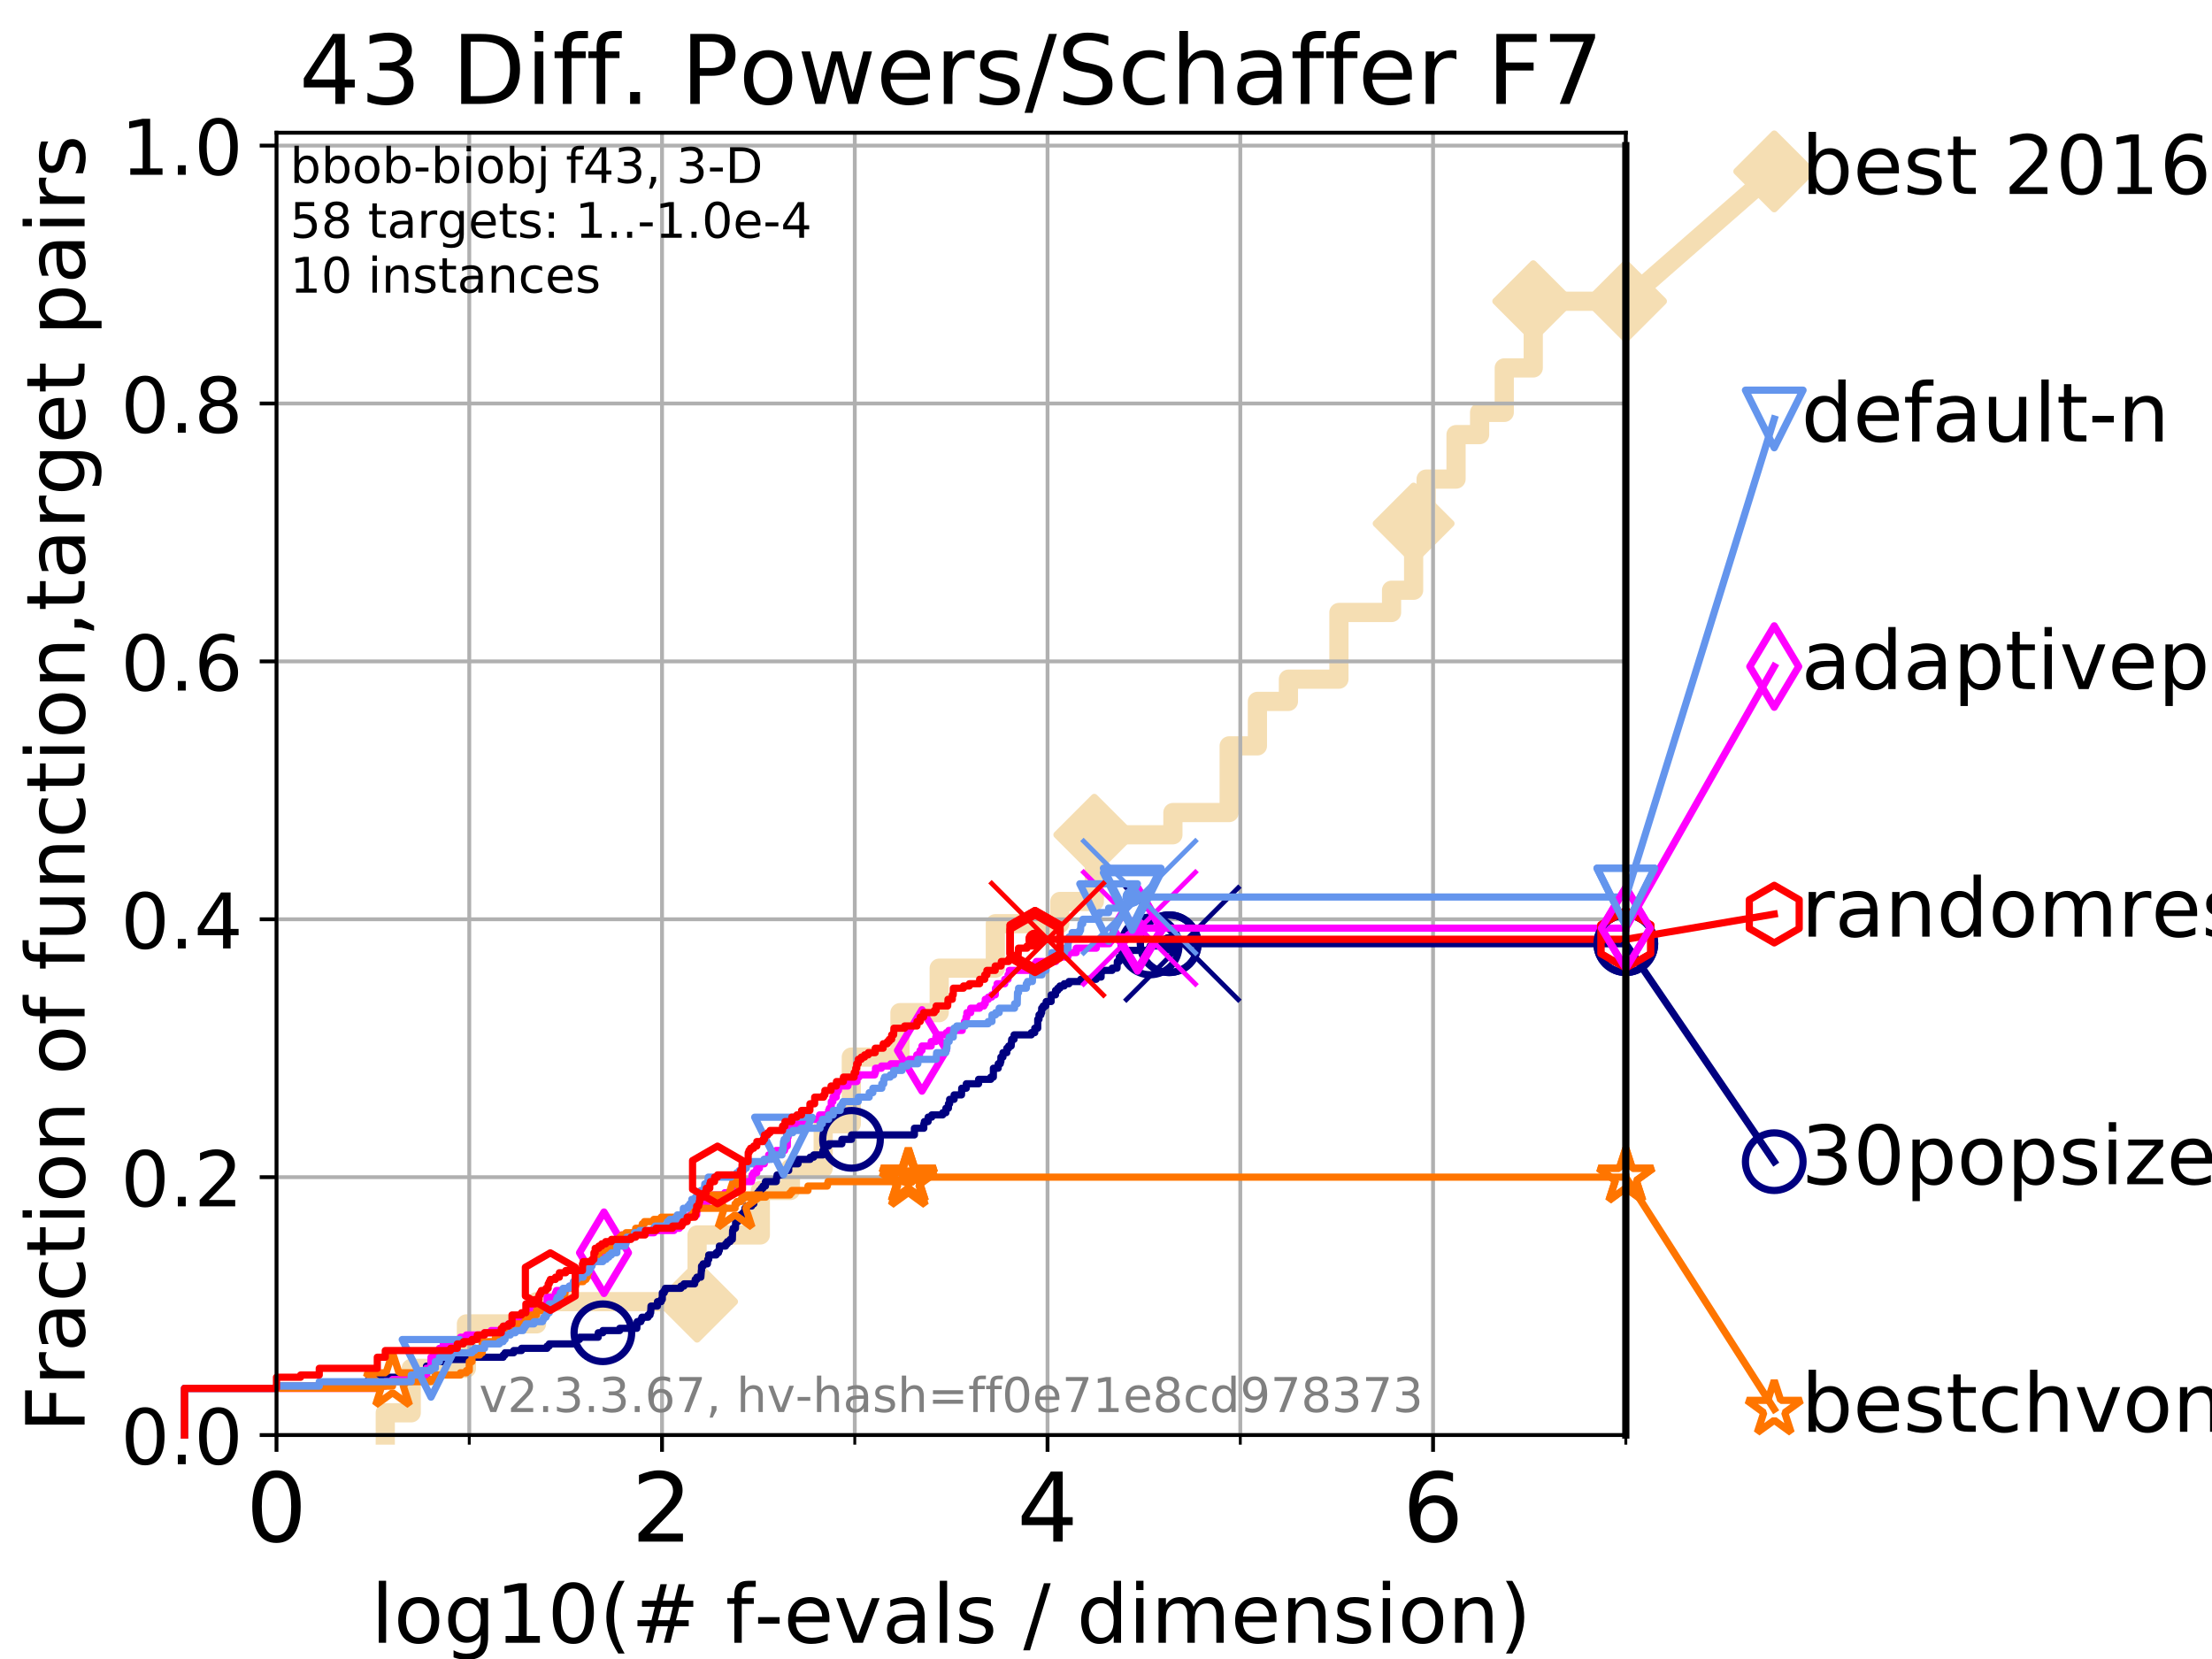 <?xml version="1.0" encoding="utf-8" standalone="no"?>
<!DOCTYPE svg PUBLIC "-//W3C//DTD SVG 1.1//EN"
  "http://www.w3.org/Graphics/SVG/1.1/DTD/svg11.dtd">
<!-- Created with matplotlib (https://matplotlib.org/) -->
<svg height="345.6pt" version="1.1" viewBox="0 0 460.8 345.6" width="460.8pt" xmlns="http://www.w3.org/2000/svg" xmlns:xlink="http://www.w3.org/1999/xlink">
 <defs>
  <style type="text/css">
*{stroke-linecap:butt;stroke-linejoin:round;}
  </style>
 </defs>
 <g id="figure_1">
  <g id="patch_1">
   <path d="M 0 345.6 
L 460.8 345.6 
L 460.8 0 
L 0 0 
z
" style="fill:#ffffff;"/>
  </g>
  <g id="axes_1">
   <g id="patch_2">
    <path d="M 57.6 298.944 
L 338.688 298.944 
L 338.688 27.648 
L 57.6 27.648 
z
" style="fill:#ffffff;"/>
   </g>
   <g id="line2d_1">
    <path d="M 80.259 298.944 
L 80.259 294.313 
L 85.667 294.313 
L 85.667 285.05 
L 97.164 285.05 
L 97.164 275.788 
L 111.768 275.788 
L 111.768 271.157 
L 145.213 271.157 
L 145.213 257.263 
L 158.394 257.263 
L 158.394 248.001 
L 164.663 248.001 
L 164.663 243.37 
L 171.485 243.37 
L 171.485 234.107 
L 177.342 234.107 
L 177.342 220.214 
L 187.477 220.214 
L 187.477 210.951 
L 195.655 210.951 
L 195.655 201.689 
L 207.347 201.689 
L 207.347 192.426 
L 220.783 192.426 
L 220.783 187.795 
L 227.964 187.795 
L 227.964 173.901 
L 244.337 173.901 
L 244.337 169.27 
L 256.061 169.27 
L 256.061 155.377 
L 261.943 155.377 
L 261.943 146.114 
L 268.401 146.114 
L 268.401 141.483 
L 278.92 141.483 
L 278.92 127.589 
L 289.886 127.589 
L 289.886 122.958 
L 294.484 122.958 
L 294.484 109.065 
L 297.083 109.065 
L 297.083 99.802 
L 303.321 99.802 
L 303.321 90.54 
L 308.23 90.54 
L 308.23 85.909 
L 313.364 85.909 
L 313.364 76.646 
L 319.402 76.646 
L 319.402 62.753 
L 338.688 62.753 
" style="fill:none;stroke:#f5deb3;stroke-linecap:square;stroke-width:4;"/>
   </g>
   <g id="line2d_2">
    <defs>
     <path d="M 0 7.778 
L 7.778 0 
L 0 -7.778 
L -7.778 0 
z
" id="m966d448910" style="stroke:#f5deb3;stroke-linejoin:miter;stroke-width:1.5;"/>
    </defs>
    <g>
     <use style="fill:#f5deb3;stroke:#f5deb3;stroke-linejoin:miter;stroke-width:1.5;" x="145.213" xlink:href="#m966d448910" y="271.157"/>
     <use style="fill:#f5deb3;stroke:#f5deb3;stroke-linejoin:miter;stroke-width:1.5;" x="227.964" xlink:href="#m966d448910" y="173.901"/>
     <use style="fill:#f5deb3;stroke:#f5deb3;stroke-linejoin:miter;stroke-width:1.5;" x="294.484" xlink:href="#m966d448910" y="109.065"/>
     <use style="fill:#f5deb3;stroke:#f5deb3;stroke-linejoin:miter;stroke-width:1.5;" x="319.402" xlink:href="#m966d448910" y="62.753"/>
     <use style="fill:#f5deb3;stroke:#f5deb3;stroke-linejoin:miter;stroke-width:1.5;" x="338.688" xlink:href="#m966d448910" y="62.753"/>
    </g>
   </g>
   <g id="line2d_3">
    <path style="fill:none;stroke:#f5deb3;stroke-linecap:square;stroke-width:4;"/>
    <g/>
   </g>
   <g id="line2d_4">
    <path d="M 338.688 62.753 
L 369.608 35.706 
" style="fill:none;stroke:#f5deb3;stroke-linecap:square;stroke-width:4;"/>
    <g>
     <use style="fill:#f5deb3;stroke:#f5deb3;stroke-linejoin:miter;stroke-width:1.5;" x="338.688" xlink:href="#m966d448910" y="62.753"/>
     <use style="fill:#f5deb3;stroke:#f5deb3;stroke-linejoin:miter;stroke-width:1.5;" x="369.608" xlink:href="#m966d448910" y="35.706"/>
    </g>
   </g>
   <g id="matplotlib.axis_1">
    <g id="xtick_1">
     <g id="line2d_5">
      <path clip-path="url(#p4e0c2024d8)" d="M 57.6 298.944 
L 57.6 27.648 
" style="fill:none;stroke:#b0b0b0;stroke-linecap:square;stroke-width:0.8;"/>
     </g>
     <g id="line2d_6">
      <defs>
       <path d="M 0 0 
L 0 3.5 
" id="m60dd958c23" style="stroke:#000000;stroke-width:0.8;"/>
      </defs>
      <g>
       <use style="stroke:#000000;stroke-width:0.8;" x="57.6" xlink:href="#m60dd958c23" y="298.944"/>
      </g>
     </g>
     <g id="text_1">
      <!-- 0 -->
      <defs>
       <path d="M 31.781 66.406 
Q 24.172 66.406 20.328 58.906 
Q 16.5 51.422 16.5 36.375 
Q 16.5 21.391 20.328 13.891 
Q 24.172 6.391 31.781 6.391 
Q 39.453 6.391 43.281 13.891 
Q 47.125 21.391 47.125 36.375 
Q 47.125 51.422 43.281 58.906 
Q 39.453 66.406 31.781 66.406 
z
M 31.781 74.219 
Q 44.047 74.219 50.516 64.516 
Q 56.984 54.828 56.984 36.375 
Q 56.984 17.969 50.516 8.266 
Q 44.047 -1.422 31.781 -1.422 
Q 19.531 -1.422 13.062 8.266 
Q 6.594 17.969 6.594 36.375 
Q 6.594 54.828 13.062 64.516 
Q 19.531 74.219 31.781 74.219 
z
" id="DejaVuSans-48"/>
      </defs>
      <g transform="translate(51.237 321.141)scale(0.2 -0.2)">
       <use xlink:href="#DejaVuSans-48"/>
      </g>
     </g>
    </g>
    <g id="xtick_2">
     <g id="line2d_7">
      <path clip-path="url(#p4e0c2024d8)" d="M 137.911 298.944 
L 137.911 27.648 
" style="fill:none;stroke:#b0b0b0;stroke-linecap:square;stroke-width:0.8;"/>
     </g>
     <g id="line2d_8">
      <g>
       <use style="stroke:#000000;stroke-width:0.8;" x="137.911" xlink:href="#m60dd958c23" y="298.944"/>
      </g>
     </g>
     <g id="text_2">
      <!-- 2 -->
      <defs>
       <path d="M 19.188 8.297 
L 53.609 8.297 
L 53.609 0 
L 7.328 0 
L 7.328 8.297 
Q 12.938 14.109 22.625 23.891 
Q 32.328 33.688 34.812 36.531 
Q 39.547 41.844 41.422 45.531 
Q 43.312 49.219 43.312 52.781 
Q 43.312 58.594 39.234 62.25 
Q 35.156 65.922 28.609 65.922 
Q 23.969 65.922 18.812 64.312 
Q 13.672 62.703 7.812 59.422 
L 7.812 69.391 
Q 13.766 71.781 18.938 73 
Q 24.125 74.219 28.422 74.219 
Q 39.75 74.219 46.484 68.547 
Q 53.219 62.891 53.219 53.422 
Q 53.219 48.922 51.531 44.891 
Q 49.859 40.875 45.406 35.406 
Q 44.188 33.984 37.641 27.219 
Q 31.109 20.453 19.188 8.297 
z
" id="DejaVuSans-50"/>
      </defs>
      <g transform="translate(131.548 321.141)scale(0.2 -0.2)">
       <use xlink:href="#DejaVuSans-50"/>
      </g>
     </g>
    </g>
    <g id="xtick_3">
     <g id="line2d_9">
      <path clip-path="url(#p4e0c2024d8)" d="M 218.222 298.944 
L 218.222 27.648 
" style="fill:none;stroke:#b0b0b0;stroke-linecap:square;stroke-width:0.8;"/>
     </g>
     <g id="line2d_10">
      <g>
       <use style="stroke:#000000;stroke-width:0.8;" x="218.222" xlink:href="#m60dd958c23" y="298.944"/>
      </g>
     </g>
     <g id="text_3">
      <!-- 4 -->
      <defs>
       <path d="M 37.797 64.312 
L 12.891 25.391 
L 37.797 25.391 
z
M 35.203 72.906 
L 47.609 72.906 
L 47.609 25.391 
L 58.016 25.391 
L 58.016 17.188 
L 47.609 17.188 
L 47.609 0 
L 37.797 0 
L 37.797 17.188 
L 4.891 17.188 
L 4.891 26.703 
z
" id="DejaVuSans-52"/>
      </defs>
      <g transform="translate(211.859 321.141)scale(0.2 -0.2)">
       <use xlink:href="#DejaVuSans-52"/>
      </g>
     </g>
    </g>
    <g id="xtick_4">
     <g id="line2d_11">
      <path clip-path="url(#p4e0c2024d8)" d="M 298.533 298.944 
L 298.533 27.648 
" style="fill:none;stroke:#b0b0b0;stroke-linecap:square;stroke-width:0.8;"/>
     </g>
     <g id="line2d_12">
      <g>
       <use style="stroke:#000000;stroke-width:0.8;" x="298.533" xlink:href="#m60dd958c23" y="298.944"/>
      </g>
     </g>
     <g id="text_4">
      <!-- 6 -->
      <defs>
       <path d="M 33.016 40.375 
Q 26.375 40.375 22.484 35.828 
Q 18.609 31.297 18.609 23.391 
Q 18.609 15.531 22.484 10.953 
Q 26.375 6.391 33.016 6.391 
Q 39.656 6.391 43.531 10.953 
Q 47.406 15.531 47.406 23.391 
Q 47.406 31.297 43.531 35.828 
Q 39.656 40.375 33.016 40.375 
z
M 52.594 71.297 
L 52.594 62.312 
Q 48.875 64.062 45.094 64.984 
Q 41.312 65.922 37.594 65.922 
Q 27.828 65.922 22.672 59.328 
Q 17.531 52.734 16.797 39.406 
Q 19.672 43.656 24.016 45.922 
Q 28.375 48.188 33.594 48.188 
Q 44.578 48.188 50.953 41.516 
Q 57.328 34.859 57.328 23.391 
Q 57.328 12.156 50.688 5.359 
Q 44.047 -1.422 33.016 -1.422 
Q 20.359 -1.422 13.672 8.266 
Q 6.984 17.969 6.984 36.375 
Q 6.984 53.656 15.188 63.938 
Q 23.391 74.219 37.203 74.219 
Q 40.922 74.219 44.703 73.484 
Q 48.484 72.75 52.594 71.297 
z
" id="DejaVuSans-54"/>
      </defs>
      <g transform="translate(292.17 321.141)scale(0.2 -0.2)">
       <use xlink:href="#DejaVuSans-54"/>
      </g>
     </g>
    </g>
    <g id="xtick_5">
     <g id="line2d_13">
      <path clip-path="url(#p4e0c2024d8)" d="M 97.755 298.944 
L 97.755 27.648 
" style="fill:none;stroke:#b0b0b0;stroke-linecap:square;stroke-width:0.8;"/>
     </g>
     <g id="line2d_14">
      <defs>
       <path d="M 0 0 
L 0 2 
" id="m084155a300" style="stroke:#000000;stroke-width:0.6;"/>
      </defs>
      <g>
       <use style="stroke:#000000;stroke-width:0.6;" x="97.755" xlink:href="#m084155a300" y="298.944"/>
      </g>
     </g>
    </g>
    <g id="xtick_6">
     <g id="line2d_15">
      <path clip-path="url(#p4e0c2024d8)" d="M 178.066 298.944 
L 178.066 27.648 
" style="fill:none;stroke:#b0b0b0;stroke-linecap:square;stroke-width:0.8;"/>
     </g>
     <g id="line2d_16">
      <g>
       <use style="stroke:#000000;stroke-width:0.6;" x="178.066" xlink:href="#m084155a300" y="298.944"/>
      </g>
     </g>
    </g>
    <g id="xtick_7">
     <g id="line2d_17">
      <path clip-path="url(#p4e0c2024d8)" d="M 258.377 298.944 
L 258.377 27.648 
" style="fill:none;stroke:#b0b0b0;stroke-linecap:square;stroke-width:0.8;"/>
     </g>
     <g id="line2d_18">
      <g>
       <use style="stroke:#000000;stroke-width:0.6;" x="258.377" xlink:href="#m084155a300" y="298.944"/>
      </g>
     </g>
    </g>
    <g id="xtick_8">
     <g id="line2d_19">
      <path clip-path="url(#p4e0c2024d8)" d="M 338.688 298.944 
L 338.688 27.648 
" style="fill:none;stroke:#b0b0b0;stroke-linecap:square;stroke-width:0.8;"/>
     </g>
     <g id="line2d_20">
      <g>
       <use style="stroke:#000000;stroke-width:0.6;" x="338.688" xlink:href="#m084155a300" y="298.944"/>
      </g>
     </g>
    </g>
    <g id="text_5">
     <!-- log10(# f-evals / dimension) -->
     <defs>
      <path d="M 9.422 75.984 
L 18.406 75.984 
L 18.406 0 
L 9.422 0 
z
" id="DejaVuSans-108"/>
      <path d="M 30.609 48.391 
Q 23.391 48.391 19.188 42.75 
Q 14.984 37.109 14.984 27.297 
Q 14.984 17.484 19.156 11.844 
Q 23.344 6.203 30.609 6.203 
Q 37.797 6.203 41.984 11.859 
Q 46.188 17.531 46.188 27.297 
Q 46.188 37.016 41.984 42.703 
Q 37.797 48.391 30.609 48.391 
z
M 30.609 56 
Q 42.328 56 49.016 48.375 
Q 55.719 40.766 55.719 27.297 
Q 55.719 13.875 49.016 6.219 
Q 42.328 -1.422 30.609 -1.422 
Q 18.844 -1.422 12.172 6.219 
Q 5.516 13.875 5.516 27.297 
Q 5.516 40.766 12.172 48.375 
Q 18.844 56 30.609 56 
z
" id="DejaVuSans-111"/>
      <path d="M 45.406 27.984 
Q 45.406 37.75 41.375 43.109 
Q 37.359 48.484 30.078 48.484 
Q 22.859 48.484 18.828 43.109 
Q 14.797 37.75 14.797 27.984 
Q 14.797 18.266 18.828 12.891 
Q 22.859 7.516 30.078 7.516 
Q 37.359 7.516 41.375 12.891 
Q 45.406 18.266 45.406 27.984 
z
M 54.391 6.781 
Q 54.391 -7.172 48.188 -13.984 
Q 42 -20.797 29.203 -20.797 
Q 24.469 -20.797 20.266 -20.094 
Q 16.062 -19.391 12.109 -17.922 
L 12.109 -9.188 
Q 16.062 -11.328 19.922 -12.344 
Q 23.781 -13.375 27.781 -13.375 
Q 36.625 -13.375 41.016 -8.766 
Q 45.406 -4.156 45.406 5.172 
L 45.406 9.625 
Q 42.625 4.781 38.281 2.391 
Q 33.938 0 27.875 0 
Q 17.828 0 11.672 7.656 
Q 5.516 15.328 5.516 27.984 
Q 5.516 40.672 11.672 48.328 
Q 17.828 56 27.875 56 
Q 33.938 56 38.281 53.609 
Q 42.625 51.219 45.406 46.391 
L 45.406 54.688 
L 54.391 54.688 
z
" id="DejaVuSans-103"/>
      <path d="M 12.406 8.297 
L 28.516 8.297 
L 28.516 63.922 
L 10.984 60.406 
L 10.984 69.391 
L 28.422 72.906 
L 38.281 72.906 
L 38.281 8.297 
L 54.391 8.297 
L 54.391 0 
L 12.406 0 
z
" id="DejaVuSans-49"/>
      <path d="M 31 75.875 
Q 24.469 64.656 21.281 53.656 
Q 18.109 42.672 18.109 31.391 
Q 18.109 20.125 21.312 9.062 
Q 24.516 -2 31 -13.188 
L 23.188 -13.188 
Q 15.875 -1.703 12.234 9.375 
Q 8.594 20.453 8.594 31.391 
Q 8.594 42.281 12.203 53.312 
Q 15.828 64.359 23.188 75.875 
z
" id="DejaVuSans-40"/>
      <path d="M 51.125 44 
L 36.922 44 
L 32.812 27.688 
L 47.125 27.688 
z
M 43.797 71.781 
L 38.719 51.516 
L 52.984 51.516 
L 58.109 71.781 
L 65.922 71.781 
L 60.891 51.516 
L 76.125 51.516 
L 76.125 44 
L 58.984 44 
L 54.984 27.688 
L 70.516 27.688 
L 70.516 20.219 
L 53.078 20.219 
L 48 0 
L 40.188 0 
L 45.219 20.219 
L 30.906 20.219 
L 25.875 0 
L 18.016 0 
L 23.094 20.219 
L 7.719 20.219 
L 7.719 27.688 
L 24.906 27.688 
L 29 44 
L 13.281 44 
L 13.281 51.516 
L 30.906 51.516 
L 35.891 71.781 
z
" id="DejaVuSans-35"/>
      <path id="DejaVuSans-32"/>
      <path d="M 37.109 75.984 
L 37.109 68.5 
L 28.516 68.5 
Q 23.688 68.5 21.797 66.547 
Q 19.922 64.594 19.922 59.516 
L 19.922 54.688 
L 34.719 54.688 
L 34.719 47.703 
L 19.922 47.703 
L 19.922 0 
L 10.891 0 
L 10.891 47.703 
L 2.297 47.703 
L 2.297 54.688 
L 10.891 54.688 
L 10.891 58.5 
Q 10.891 67.625 15.141 71.797 
Q 19.391 75.984 28.609 75.984 
z
" id="DejaVuSans-102"/>
      <path d="M 4.891 31.391 
L 31.203 31.391 
L 31.203 23.391 
L 4.891 23.391 
z
" id="DejaVuSans-45"/>
      <path d="M 56.203 29.594 
L 56.203 25.203 
L 14.891 25.203 
Q 15.484 15.922 20.484 11.062 
Q 25.484 6.203 34.422 6.203 
Q 39.594 6.203 44.453 7.469 
Q 49.312 8.734 54.109 11.281 
L 54.109 2.781 
Q 49.266 0.734 44.188 -0.344 
Q 39.109 -1.422 33.891 -1.422 
Q 20.797 -1.422 13.156 6.188 
Q 5.516 13.812 5.516 26.812 
Q 5.516 40.234 12.766 48.109 
Q 20.016 56 32.328 56 
Q 43.359 56 49.781 48.891 
Q 56.203 41.797 56.203 29.594 
z
M 47.219 32.234 
Q 47.125 39.594 43.094 43.984 
Q 39.062 48.391 32.422 48.391 
Q 24.906 48.391 20.391 44.141 
Q 15.875 39.891 15.188 32.172 
z
" id="DejaVuSans-101"/>
      <path d="M 2.984 54.688 
L 12.5 54.688 
L 29.594 8.797 
L 46.688 54.688 
L 56.203 54.688 
L 35.688 0 
L 23.484 0 
z
" id="DejaVuSans-118"/>
      <path d="M 34.281 27.484 
Q 23.391 27.484 19.188 25 
Q 14.984 22.516 14.984 16.5 
Q 14.984 11.719 18.141 8.906 
Q 21.297 6.109 26.703 6.109 
Q 34.188 6.109 38.703 11.406 
Q 43.219 16.703 43.219 25.484 
L 43.219 27.484 
z
M 52.203 31.203 
L 52.203 0 
L 43.219 0 
L 43.219 8.297 
Q 40.141 3.328 35.547 0.953 
Q 30.953 -1.422 24.312 -1.422 
Q 15.922 -1.422 10.953 3.297 
Q 6 8.016 6 15.922 
Q 6 25.141 12.172 29.828 
Q 18.359 34.516 30.609 34.516 
L 43.219 34.516 
L 43.219 35.406 
Q 43.219 41.609 39.141 45 
Q 35.062 48.391 27.688 48.391 
Q 23 48.391 18.547 47.266 
Q 14.109 46.141 10.016 43.891 
L 10.016 52.203 
Q 14.938 54.109 19.578 55.047 
Q 24.219 56 28.609 56 
Q 40.484 56 46.344 49.844 
Q 52.203 43.703 52.203 31.203 
z
" id="DejaVuSans-97"/>
      <path d="M 44.281 53.078 
L 44.281 44.578 
Q 40.484 46.531 36.375 47.5 
Q 32.281 48.484 27.875 48.484 
Q 21.188 48.484 17.844 46.438 
Q 14.5 44.391 14.5 40.281 
Q 14.5 37.156 16.891 35.375 
Q 19.281 33.594 26.516 31.984 
L 29.594 31.297 
Q 39.156 29.25 43.188 25.516 
Q 47.219 21.781 47.219 15.094 
Q 47.219 7.469 41.188 3.016 
Q 35.156 -1.422 24.609 -1.422 
Q 20.219 -1.422 15.453 -0.562 
Q 10.688 0.297 5.422 2 
L 5.422 11.281 
Q 10.406 8.688 15.234 7.391 
Q 20.062 6.109 24.812 6.109 
Q 31.156 6.109 34.562 8.281 
Q 37.984 10.453 37.984 14.406 
Q 37.984 18.062 35.516 20.016 
Q 33.062 21.969 24.703 23.781 
L 21.578 24.516 
Q 13.234 26.266 9.516 29.906 
Q 5.812 33.547 5.812 39.891 
Q 5.812 47.609 11.281 51.797 
Q 16.75 56 26.812 56 
Q 31.781 56 36.172 55.266 
Q 40.578 54.547 44.281 53.078 
z
" id="DejaVuSans-115"/>
      <path d="M 25.391 72.906 
L 33.688 72.906 
L 8.297 -9.281 
L 0 -9.281 
z
" id="DejaVuSans-47"/>
      <path d="M 45.406 46.391 
L 45.406 75.984 
L 54.391 75.984 
L 54.391 0 
L 45.406 0 
L 45.406 8.203 
Q 42.578 3.328 38.25 0.953 
Q 33.938 -1.422 27.875 -1.422 
Q 17.969 -1.422 11.734 6.484 
Q 5.516 14.406 5.516 27.297 
Q 5.516 40.188 11.734 48.094 
Q 17.969 56 27.875 56 
Q 33.938 56 38.25 53.625 
Q 42.578 51.266 45.406 46.391 
z
M 14.797 27.297 
Q 14.797 17.391 18.875 11.75 
Q 22.953 6.109 30.078 6.109 
Q 37.203 6.109 41.297 11.75 
Q 45.406 17.391 45.406 27.297 
Q 45.406 37.203 41.297 42.844 
Q 37.203 48.484 30.078 48.484 
Q 22.953 48.484 18.875 42.844 
Q 14.797 37.203 14.797 27.297 
z
" id="DejaVuSans-100"/>
      <path d="M 9.422 54.688 
L 18.406 54.688 
L 18.406 0 
L 9.422 0 
z
M 9.422 75.984 
L 18.406 75.984 
L 18.406 64.594 
L 9.422 64.594 
z
" id="DejaVuSans-105"/>
      <path d="M 52 44.188 
Q 55.375 50.25 60.062 53.125 
Q 64.75 56 71.094 56 
Q 79.641 56 84.281 50.016 
Q 88.922 44.047 88.922 33.016 
L 88.922 0 
L 79.891 0 
L 79.891 32.719 
Q 79.891 40.578 77.094 44.375 
Q 74.312 48.188 68.609 48.188 
Q 61.625 48.188 57.562 43.547 
Q 53.516 38.922 53.516 30.906 
L 53.516 0 
L 44.484 0 
L 44.484 32.719 
Q 44.484 40.625 41.703 44.406 
Q 38.922 48.188 33.109 48.188 
Q 26.219 48.188 22.156 43.531 
Q 18.109 38.875 18.109 30.906 
L 18.109 0 
L 9.078 0 
L 9.078 54.688 
L 18.109 54.688 
L 18.109 46.188 
Q 21.188 51.219 25.484 53.609 
Q 29.781 56 35.688 56 
Q 41.656 56 45.828 52.969 
Q 50 49.953 52 44.188 
z
" id="DejaVuSans-109"/>
      <path d="M 54.891 33.016 
L 54.891 0 
L 45.906 0 
L 45.906 32.719 
Q 45.906 40.484 42.875 44.328 
Q 39.844 48.188 33.797 48.188 
Q 26.516 48.188 22.312 43.547 
Q 18.109 38.922 18.109 30.906 
L 18.109 0 
L 9.078 0 
L 9.078 54.688 
L 18.109 54.688 
L 18.109 46.188 
Q 21.344 51.125 25.703 53.562 
Q 30.078 56 35.797 56 
Q 45.219 56 50.047 50.172 
Q 54.891 44.344 54.891 33.016 
z
" id="DejaVuSans-110"/>
      <path d="M 8.016 75.875 
L 15.828 75.875 
Q 23.141 64.359 26.781 53.312 
Q 30.422 42.281 30.422 31.391 
Q 30.422 20.453 26.781 9.375 
Q 23.141 -1.703 15.828 -13.188 
L 8.016 -13.188 
Q 14.5 -2 17.703 9.062 
Q 20.906 20.125 20.906 31.391 
Q 20.906 42.672 17.703 53.656 
Q 14.5 64.656 8.016 75.875 
z
" id="DejaVuSans-41"/>
     </defs>
     <g transform="translate(77.303 342.218)scale(0.17 -0.17)">
      <use xlink:href="#DejaVuSans-108"/>
      <use x="27.783" xlink:href="#DejaVuSans-111"/>
      <use x="88.965" xlink:href="#DejaVuSans-103"/>
      <use x="152.441" xlink:href="#DejaVuSans-49"/>
      <use x="216.064" xlink:href="#DejaVuSans-48"/>
      <use x="279.688" xlink:href="#DejaVuSans-40"/>
      <use x="318.701" xlink:href="#DejaVuSans-35"/>
      <use x="402.49" xlink:href="#DejaVuSans-32"/>
      <use x="434.277" xlink:href="#DejaVuSans-102"/>
      <use x="469.404" xlink:href="#DejaVuSans-45"/>
      <use x="505.488" xlink:href="#DejaVuSans-101"/>
      <use x="567.012" xlink:href="#DejaVuSans-118"/>
      <use x="626.191" xlink:href="#DejaVuSans-97"/>
      <use x="687.471" xlink:href="#DejaVuSans-108"/>
      <use x="715.254" xlink:href="#DejaVuSans-115"/>
      <use x="767.354" xlink:href="#DejaVuSans-32"/>
      <use x="799.141" xlink:href="#DejaVuSans-47"/>
      <use x="832.832" xlink:href="#DejaVuSans-32"/>
      <use x="864.619" xlink:href="#DejaVuSans-100"/>
      <use x="928.096" xlink:href="#DejaVuSans-105"/>
      <use x="955.879" xlink:href="#DejaVuSans-109"/>
      <use x="1053.291" xlink:href="#DejaVuSans-101"/>
      <use x="1114.814" xlink:href="#DejaVuSans-110"/>
      <use x="1178.193" xlink:href="#DejaVuSans-115"/>
      <use x="1230.293" xlink:href="#DejaVuSans-105"/>
      <use x="1258.076" xlink:href="#DejaVuSans-111"/>
      <use x="1319.258" xlink:href="#DejaVuSans-110"/>
      <use x="1382.637" xlink:href="#DejaVuSans-41"/>
     </g>
    </g>
   </g>
   <g id="matplotlib.axis_2">
    <g id="ytick_1">
     <g id="line2d_21">
      <path clip-path="url(#p4e0c2024d8)" d="M 57.6 298.944 
L 338.688 298.944 
" style="fill:none;stroke:#b0b0b0;stroke-linecap:square;stroke-width:0.8;"/>
     </g>
     <g id="line2d_22">
      <defs>
       <path d="M 0 0 
L -3.5 0 
" id="m6d9dce992d" style="stroke:#000000;stroke-width:0.8;"/>
      </defs>
      <g>
       <use style="stroke:#000000;stroke-width:0.8;" x="57.6" xlink:href="#m6d9dce992d" y="298.944"/>
      </g>
     </g>
     <g id="text_6">
      <!-- 0.0 -->
      <defs>
       <path d="M 10.688 12.406 
L 21 12.406 
L 21 0 
L 10.688 0 
z
" id="DejaVuSans-46"/>
      </defs>
      <g transform="translate(25.155 305.023)scale(0.16 -0.16)">
       <use xlink:href="#DejaVuSans-48"/>
       <use x="63.623" xlink:href="#DejaVuSans-46"/>
       <use x="95.41" xlink:href="#DejaVuSans-48"/>
      </g>
     </g>
    </g>
    <g id="ytick_2">
     <g id="line2d_23">
      <path clip-path="url(#p4e0c2024d8)" d="M 57.6 245.222 
L 338.688 245.222 
" style="fill:none;stroke:#b0b0b0;stroke-linecap:square;stroke-width:0.8;"/>
     </g>
     <g id="line2d_24">
      <g>
       <use style="stroke:#000000;stroke-width:0.8;" x="57.6" xlink:href="#m6d9dce992d" y="245.222"/>
      </g>
     </g>
     <g id="text_7">
      <!-- 0.2 -->
      <g transform="translate(25.155 251.301)scale(0.16 -0.16)">
       <use xlink:href="#DejaVuSans-48"/>
       <use x="63.623" xlink:href="#DejaVuSans-46"/>
       <use x="95.41" xlink:href="#DejaVuSans-50"/>
      </g>
     </g>
    </g>
    <g id="ytick_3">
     <g id="line2d_25">
      <path clip-path="url(#p4e0c2024d8)" d="M 57.6 191.5 
L 338.688 191.5 
" style="fill:none;stroke:#b0b0b0;stroke-linecap:square;stroke-width:0.8;"/>
     </g>
     <g id="line2d_26">
      <g>
       <use style="stroke:#000000;stroke-width:0.8;" x="57.6" xlink:href="#m6d9dce992d" y="191.5"/>
      </g>
     </g>
     <g id="text_8">
      <!-- 0.4 -->
      <g transform="translate(25.155 197.579)scale(0.16 -0.16)">
       <use xlink:href="#DejaVuSans-48"/>
       <use x="63.623" xlink:href="#DejaVuSans-46"/>
       <use x="95.41" xlink:href="#DejaVuSans-52"/>
      </g>
     </g>
    </g>
    <g id="ytick_4">
     <g id="line2d_27">
      <path clip-path="url(#p4e0c2024d8)" d="M 57.6 137.778 
L 338.688 137.778 
" style="fill:none;stroke:#b0b0b0;stroke-linecap:square;stroke-width:0.8;"/>
     </g>
     <g id="line2d_28">
      <g>
       <use style="stroke:#000000;stroke-width:0.8;" x="57.6" xlink:href="#m6d9dce992d" y="137.778"/>
      </g>
     </g>
     <g id="text_9">
      <!-- 0.6 -->
      <g transform="translate(25.155 143.857)scale(0.16 -0.16)">
       <use xlink:href="#DejaVuSans-48"/>
       <use x="63.623" xlink:href="#DejaVuSans-46"/>
       <use x="95.41" xlink:href="#DejaVuSans-54"/>
      </g>
     </g>
    </g>
    <g id="ytick_5">
     <g id="line2d_29">
      <path clip-path="url(#p4e0c2024d8)" d="M 57.6 84.056 
L 338.688 84.056 
" style="fill:none;stroke:#b0b0b0;stroke-linecap:square;stroke-width:0.8;"/>
     </g>
     <g id="line2d_30">
      <g>
       <use style="stroke:#000000;stroke-width:0.8;" x="57.6" xlink:href="#m6d9dce992d" y="84.056"/>
      </g>
     </g>
     <g id="text_10">
      <!-- 0.8 -->
      <defs>
       <path d="M 31.781 34.625 
Q 24.75 34.625 20.719 30.859 
Q 16.703 27.094 16.703 20.516 
Q 16.703 13.922 20.719 10.156 
Q 24.75 6.391 31.781 6.391 
Q 38.812 6.391 42.859 10.172 
Q 46.922 13.969 46.922 20.516 
Q 46.922 27.094 42.891 30.859 
Q 38.875 34.625 31.781 34.625 
z
M 21.922 38.812 
Q 15.578 40.375 12.031 44.719 
Q 8.5 49.078 8.5 55.328 
Q 8.5 64.062 14.719 69.141 
Q 20.953 74.219 31.781 74.219 
Q 42.672 74.219 48.875 69.141 
Q 55.078 64.062 55.078 55.328 
Q 55.078 49.078 51.531 44.719 
Q 48 40.375 41.703 38.812 
Q 48.828 37.156 52.797 32.312 
Q 56.781 27.484 56.781 20.516 
Q 56.781 9.906 50.312 4.234 
Q 43.844 -1.422 31.781 -1.422 
Q 19.734 -1.422 13.25 4.234 
Q 6.781 9.906 6.781 20.516 
Q 6.781 27.484 10.781 32.312 
Q 14.797 37.156 21.922 38.812 
z
M 18.312 54.391 
Q 18.312 48.734 21.844 45.562 
Q 25.391 42.391 31.781 42.391 
Q 38.141 42.391 41.719 45.562 
Q 45.312 48.734 45.312 54.391 
Q 45.312 60.062 41.719 63.234 
Q 38.141 66.406 31.781 66.406 
Q 25.391 66.406 21.844 63.234 
Q 18.312 60.062 18.312 54.391 
z
" id="DejaVuSans-56"/>
      </defs>
      <g transform="translate(25.155 90.135)scale(0.16 -0.16)">
       <use xlink:href="#DejaVuSans-48"/>
       <use x="63.623" xlink:href="#DejaVuSans-46"/>
       <use x="95.41" xlink:href="#DejaVuSans-56"/>
      </g>
     </g>
    </g>
    <g id="ytick_6">
     <g id="line2d_31">
      <path clip-path="url(#p4e0c2024d8)" d="M 57.6 30.334 
L 338.688 30.334 
" style="fill:none;stroke:#b0b0b0;stroke-linecap:square;stroke-width:0.8;"/>
     </g>
     <g id="line2d_32">
      <g>
       <use style="stroke:#000000;stroke-width:0.8;" x="57.6" xlink:href="#m6d9dce992d" y="30.334"/>
      </g>
     </g>
     <g id="text_11">
      <!-- 1.0 -->
      <g transform="translate(25.155 36.413)scale(0.16 -0.16)">
       <use xlink:href="#DejaVuSans-49"/>
       <use x="63.623" xlink:href="#DejaVuSans-46"/>
       <use x="95.41" xlink:href="#DejaVuSans-48"/>
      </g>
     </g>
    </g>
    <g id="text_12">
     <!-- Fraction of function,target pairs -->
     <defs>
      <path d="M 9.812 72.906 
L 51.703 72.906 
L 51.703 64.594 
L 19.672 64.594 
L 19.672 43.109 
L 48.578 43.109 
L 48.578 34.812 
L 19.672 34.812 
L 19.672 0 
L 9.812 0 
z
" id="DejaVuSans-70"/>
      <path d="M 41.109 46.297 
Q 39.594 47.172 37.812 47.578 
Q 36.031 48 33.891 48 
Q 26.266 48 22.188 43.047 
Q 18.109 38.094 18.109 28.812 
L 18.109 0 
L 9.078 0 
L 9.078 54.688 
L 18.109 54.688 
L 18.109 46.188 
Q 20.953 51.172 25.484 53.578 
Q 30.031 56 36.531 56 
Q 37.453 56 38.578 55.875 
Q 39.703 55.766 41.062 55.516 
z
" id="DejaVuSans-114"/>
      <path d="M 48.781 52.594 
L 48.781 44.188 
Q 44.969 46.297 41.141 47.344 
Q 37.312 48.391 33.406 48.391 
Q 24.656 48.391 19.812 42.844 
Q 14.984 37.312 14.984 27.297 
Q 14.984 17.281 19.812 11.734 
Q 24.656 6.203 33.406 6.203 
Q 37.312 6.203 41.141 7.25 
Q 44.969 8.297 48.781 10.406 
L 48.781 2.094 
Q 45.016 0.344 40.984 -0.531 
Q 36.969 -1.422 32.422 -1.422 
Q 20.062 -1.422 12.781 6.344 
Q 5.516 14.109 5.516 27.297 
Q 5.516 40.672 12.859 48.328 
Q 20.219 56 33.016 56 
Q 37.156 56 41.109 55.141 
Q 45.062 54.297 48.781 52.594 
z
" id="DejaVuSans-99"/>
      <path d="M 18.312 70.219 
L 18.312 54.688 
L 36.812 54.688 
L 36.812 47.703 
L 18.312 47.703 
L 18.312 18.016 
Q 18.312 11.328 20.141 9.422 
Q 21.969 7.516 27.594 7.516 
L 36.812 7.516 
L 36.812 0 
L 27.594 0 
Q 17.188 0 13.234 3.875 
Q 9.281 7.766 9.281 18.016 
L 9.281 47.703 
L 2.688 47.703 
L 2.688 54.688 
L 9.281 54.688 
L 9.281 70.219 
z
" id="DejaVuSans-116"/>
      <path d="M 8.5 21.578 
L 8.5 54.688 
L 17.484 54.688 
L 17.484 21.922 
Q 17.484 14.156 20.5 10.266 
Q 23.531 6.391 29.594 6.391 
Q 36.859 6.391 41.078 11.031 
Q 45.312 15.672 45.312 23.688 
L 45.312 54.688 
L 54.297 54.688 
L 54.297 0 
L 45.312 0 
L 45.312 8.406 
Q 42.047 3.422 37.719 1 
Q 33.406 -1.422 27.688 -1.422 
Q 18.266 -1.422 13.375 4.438 
Q 8.5 10.297 8.5 21.578 
z
M 31.109 56 
z
" id="DejaVuSans-117"/>
      <path d="M 11.719 12.406 
L 22.016 12.406 
L 22.016 4 
L 14.016 -11.625 
L 7.719 -11.625 
L 11.719 4 
z
" id="DejaVuSans-44"/>
      <path d="M 18.109 8.203 
L 18.109 -20.797 
L 9.078 -20.797 
L 9.078 54.688 
L 18.109 54.688 
L 18.109 46.391 
Q 20.953 51.266 25.266 53.625 
Q 29.594 56 35.594 56 
Q 45.562 56 51.781 48.094 
Q 58.016 40.188 58.016 27.297 
Q 58.016 14.406 51.781 6.484 
Q 45.562 -1.422 35.594 -1.422 
Q 29.594 -1.422 25.266 0.953 
Q 20.953 3.328 18.109 8.203 
z
M 48.688 27.297 
Q 48.688 37.203 44.609 42.844 
Q 40.531 48.484 33.406 48.484 
Q 26.266 48.484 22.188 42.844 
Q 18.109 37.203 18.109 27.297 
Q 18.109 17.391 22.188 11.75 
Q 26.266 6.109 33.406 6.109 
Q 40.531 6.109 44.609 11.75 
Q 48.688 17.391 48.688 27.297 
z
" id="DejaVuSans-112"/>
     </defs>
     <g transform="translate(17.62 298.435)rotate(-90)scale(0.17 -0.17)">
      <use xlink:href="#DejaVuSans-70"/>
      <use x="57.41" xlink:href="#DejaVuSans-114"/>
      <use x="98.523" xlink:href="#DejaVuSans-97"/>
      <use x="159.803" xlink:href="#DejaVuSans-99"/>
      <use x="214.783" xlink:href="#DejaVuSans-116"/>
      <use x="253.992" xlink:href="#DejaVuSans-105"/>
      <use x="281.775" xlink:href="#DejaVuSans-111"/>
      <use x="342.957" xlink:href="#DejaVuSans-110"/>
      <use x="406.336" xlink:href="#DejaVuSans-32"/>
      <use x="438.123" xlink:href="#DejaVuSans-111"/>
      <use x="499.305" xlink:href="#DejaVuSans-102"/>
      <use x="534.51" xlink:href="#DejaVuSans-32"/>
      <use x="566.297" xlink:href="#DejaVuSans-102"/>
      <use x="601.502" xlink:href="#DejaVuSans-117"/>
      <use x="664.881" xlink:href="#DejaVuSans-110"/>
      <use x="728.26" xlink:href="#DejaVuSans-99"/>
      <use x="783.24" xlink:href="#DejaVuSans-116"/>
      <use x="822.449" xlink:href="#DejaVuSans-105"/>
      <use x="850.232" xlink:href="#DejaVuSans-111"/>
      <use x="911.414" xlink:href="#DejaVuSans-110"/>
      <use x="974.793" xlink:href="#DejaVuSans-44"/>
      <use x="1006.58" xlink:href="#DejaVuSans-116"/>
      <use x="1045.789" xlink:href="#DejaVuSans-97"/>
      <use x="1107.068" xlink:href="#DejaVuSans-114"/>
      <use x="1148.166" xlink:href="#DejaVuSans-103"/>
      <use x="1211.643" xlink:href="#DejaVuSans-101"/>
      <use x="1273.166" xlink:href="#DejaVuSans-116"/>
      <use x="1312.375" xlink:href="#DejaVuSans-32"/>
      <use x="1344.162" xlink:href="#DejaVuSans-112"/>
      <use x="1407.639" xlink:href="#DejaVuSans-97"/>
      <use x="1468.918" xlink:href="#DejaVuSans-105"/>
      <use x="1496.701" xlink:href="#DejaVuSans-114"/>
      <use x="1537.814" xlink:href="#DejaVuSans-115"/>
     </g>
    </g>
   </g>
   <g id="line2d_33">
    <defs>
     <path d="M 0 1.5 
C 0.398 1.5 0.779 1.342 1.061 1.061 
C 1.342 0.779 1.5 0.398 1.5 0 
C 1.5 -0.398 1.342 -0.779 1.061 -1.061 
C 0.779 -1.342 0.398 -1.5 0 -1.5 
C -0.398 -1.5 -0.779 -1.342 -1.061 -1.061 
C -1.342 -0.779 -1.5 -0.398 -1.5 0 
C -1.5 0.398 -1.342 0.779 -1.061 1.061 
C -0.779 1.342 -0.398 1.5 0 1.5 
z
" id="mee51be0c56" style="stroke:#f5deb3;"/>
    </defs>
    <g>
     <use style="fill:#f5deb3;stroke:#f5deb3;" x="319.402" xlink:href="#mee51be0c56" y="62.753"/>
     <use style="fill:#f5deb3;stroke:#f5deb3;" x="319.402" xlink:href="#mee51be0c56" y="62.753"/>
    </g>
   </g>
   <g id="line2d_34">
    <defs>
     <path d="M 0 1.5 
C 0.398 1.5 0.779 1.342 1.061 1.061 
C 1.342 0.779 1.5 0.398 1.5 0 
C 1.5 -0.398 1.342 -0.779 1.061 -1.061 
C 0.779 -1.342 0.398 -1.5 0 -1.5 
C -0.398 -1.5 -0.779 -1.342 -1.061 -1.061 
C -1.342 -0.779 -1.5 -0.398 -1.5 0 
C -1.5 0.398 -1.342 0.779 -1.061 1.061 
C -0.779 1.342 -0.398 1.5 0 1.5 
z
" id="m01968d87b0" style="stroke:#000080;"/>
    </defs>
    <g>
     <use style="fill:#000080;stroke:#000080;" x="243.564" xlink:href="#m01968d87b0" y="196.594"/>
     <use style="fill:#000080;stroke:#000080;" x="243.564" xlink:href="#m01968d87b0" y="196.594"/>
    </g>
   </g>
   <g id="line2d_35">
    <path d="M 38.441 298.944 
L 38.441 289.218 
L 57.6 289.218 
L 57.6 288.755 
L 72.376 288.755 
L 72.376 288.292 
L 76.759 288.292 
L 76.759 287.366 
L 80.259 287.366 
L 80.259 286.903 
L 88.847 286.903 
L 88.847 284.587 
L 89.79 284.587 
L 89.79 283.661 
L 93.122 283.661 
L 93.122 283.198 
L 98.327 283.198 
L 98.327 282.735 
L 104.826 282.735 
L 104.826 282.272 
L 105.21 282.272 
L 105.21 281.809 
L 107.009 281.809 
L 107.009 281.345 
L 108.64 281.345 
L 108.64 280.882 
L 113.966 280.882 
L 113.966 280.419 
L 114.419 280.419 
L 114.419 279.956 
L 119.932 279.956 
L 119.932 279.03 
L 120.728 279.03 
L 120.728 278.567 
L 124.62 278.567 
L 124.62 277.64 
L 125.589 277.64 
L 125.589 277.177 
L 129.099 277.177 
L 129.099 276.714 
L 132.66 276.714 
L 132.738 275.325 
L 133.503 275.325 
L 133.503 274.862 
L 133.726 274.862 
L 133.726 274.399 
L 135.008 274.399 
L 135.008 273.935 
L 135.415 273.935 
L 135.415 273.472 
L 135.549 273.472 
L 135.615 272.083 
L 136.955 272.083 
L 136.955 271.157 
L 137.736 271.157 
L 137.736 270.694 
L 137.969 270.694 
L 137.969 269.304 
L 138.37 269.304 
L 138.37 268.841 
L 138.595 268.841 
L 138.595 268.378 
L 141.849 268.378 
L 141.849 267.915 
L 142.486 267.915 
L 142.486 267.452 
L 144.708 267.452 
L 144.708 266.989 
L 144.826 266.989 
L 144.826 266.526 
L 145.175 266.526 
L 145.175 266.062 
L 145.998 266.062 
L 146.107 264.673 
L 146.144 264.673 
L 146.144 263.747 
L 146.467 263.747 
L 146.467 263.284 
L 147.369 263.284 
L 147.436 262.357 
L 147.637 262.357 
L 147.637 261.431 
L 149.196 261.431 
L 149.196 260.968 
L 149.676 260.968 
L 149.676 260.505 
L 149.853 260.505 
L 149.853 259.579 
L 151.152 259.579 
L 151.152 259.116 
L 151.528 259.116 
L 151.528 258.653 
L 152.104 258.653 
L 152.104 258.189 
L 152.562 258.189 
L 152.612 256.337 
L 152.737 256.337 
L 152.737 255.874 
L 153.203 255.874 
L 153.251 254.484 
L 153.75 254.484 
L 153.75 253.558 
L 154.213 253.558 
L 154.213 253.095 
L 154.774 253.095 
L 154.774 252.632 
L 155.189 252.632 
L 155.189 251.706 
L 155.468 251.706 
L 155.468 251.243 
L 156.579 251.243 
L 156.579 250.779 
L 157.031 250.779 
L 157.089 249.39 
L 157.434 249.39 
L 157.434 248.927 
L 157.828 248.927 
L 157.828 248.464 
L 158.195 248.464 
L 158.195 248.001 
L 158.591 248.001 
L 158.591 247.538 
L 158.942 247.538 
L 158.942 247.075 
L 159.457 247.075 
L 159.457 246.148 
L 161.705 246.148 
L 161.779 245.222 
L 161.882 245.222 
L 161.882 244.759 
L 162.841 244.759 
L 162.841 244.296 
L 163.062 244.296 
L 163.062 243.833 
L 164.308 243.833 
L 164.308 242.906 
L 164.423 242.906 
L 164.423 242.443 
L 166.244 242.443 
L 166.244 241.517 
L 168.766 241.517 
L 168.766 241.054 
L 169.513 241.054 
L 169.513 240.591 
L 171.426 240.591 
L 171.426 239.665 
L 171.629 239.665 
L 171.629 238.738 
L 172.634 238.738 
L 172.634 238.275 
L 175.382 238.275 
L 175.382 237.349 
L 177.385 237.349 
L 177.385 236.423 
L 190.488 236.423 
L 190.488 235.033 
L 192.447 235.033 
L 192.447 234.107 
L 192.561 234.107 
L 192.561 233.644 
L 193.346 233.644 
L 193.346 232.718 
L 194.101 232.718 
L 194.101 232.255 
L 196.382 232.255 
L 196.382 231.792 
L 197.052 231.792 
L 197.052 230.865 
L 197.574 230.865 
L 197.574 229.939 
L 197.821 229.939 
L 197.821 229.013 
L 198.758 229.013 
L 198.758 228.087 
L 200.3 228.087 
L 200.345 226.697 
L 201.296 226.697 
L 201.296 225.771 
L 203.857 225.771 
L 203.857 224.845 
L 206.399 224.845 
L 206.399 224.382 
L 206.932 224.382 
L 206.945 222.529 
L 207.944 222.529 
L 207.944 221.603 
L 208.374 221.603 
L 208.374 221.14 
L 208.504 221.14 
L 208.504 220.214 
L 208.931 220.214 
L 208.931 219.287 
L 209.739 219.287 
L 209.739 218.361 
L 210.121 218.361 
L 210.121 217.898 
L 210.646 217.898 
L 210.753 216.509 
L 211.251 216.509 
L 211.251 215.582 
L 214.844 215.582 
L 214.844 215.119 
L 215.559 215.119 
L 215.559 214.193 
L 216.172 214.193 
L 216.182 212.34 
L 216.445 212.34 
L 216.445 211.414 
L 216.833 211.414 
L 216.833 210.951 
L 217 210.951 
L 217 210.025 
L 217.316 210.025 
L 217.316 209.562 
L 217.843 209.562 
L 217.939 208.635 
L 218.977 208.635 
L 218.979 207.246 
L 219.887 207.246 
L 219.887 206.32 
L 220.358 206.32 
L 220.358 205.857 
L 220.808 205.857 
L 220.808 205.394 
L 221.698 205.394 
L 221.698 204.931 
L 222.69 204.931 
L 222.69 204.467 
L 225.141 204.467 
L 225.141 204.004 
L 228.357 204.004 
L 228.357 203.541 
L 229.379 203.541 
L 229.379 202.615 
L 229.5 202.615 
L 229.5 202.152 
L 231.672 202.152 
L 231.672 201.689 
L 232.697 201.689 
L 232.761 200.299 
L 233.174 200.299 
L 233.174 199.373 
L 233.661 199.373 
L 233.661 198.91 
L 234.05 198.91 
L 234.05 197.984 
L 239.368 197.984 
L 239.368 197.521 
L 239.596 197.521 
L 239.596 197.057 
L 243.564 197.057 
L 243.564 196.594 
L 338.688 196.594 
L 338.688 196.594 
" style="fill:none;stroke:#000080;stroke-linecap:square;stroke-width:1.5;"/>
   </g>
   <g id="line2d_36">
    <defs>
     <path d="M 0 6 
C 1.591 6 3.117 5.368 4.243 4.243 
C 5.368 3.117 6 1.591 6 0 
C 6 -1.591 5.368 -3.117 4.243 -4.243 
C 3.117 -5.368 1.591 -6 0 -6 
C -1.591 -6 -3.117 -5.368 -4.243 -4.243 
C -5.368 -3.117 -6 -1.591 -6 0 
C -6 1.591 -5.368 3.117 -4.243 4.243 
C -3.117 5.368 -1.591 6 0 6 
z
" id="m22bd57fc66" style="stroke:#000080;stroke-width:1.5;"/>
    </defs>
    <g>
     <use style="fill-opacity:0;stroke:#000080;stroke-width:1.5;" x="125.589" xlink:href="#m22bd57fc66" y="277.64"/>
     <use style="fill-opacity:0;stroke:#000080;stroke-width:1.5;" x="177.385" xlink:href="#m22bd57fc66" y="237.349"/>
     <use style="fill-opacity:0;stroke:#000080;stroke-width:1.5;" x="239.596" xlink:href="#m22bd57fc66" y="197.057"/>
     <use style="fill-opacity:0;stroke:#000080;stroke-width:1.5;" x="243.564" xlink:href="#m22bd57fc66" y="196.594"/>
     <use style="fill-opacity:0;stroke:#000080;stroke-width:1.5;" x="243.564" xlink:href="#m22bd57fc66" y="196.594"/>
     <use style="fill-opacity:0;stroke:#000080;stroke-width:1.5;" x="338.688" xlink:href="#m22bd57fc66" y="196.594"/>
    </g>
   </g>
   <g id="line2d_37">
    <path style="fill:none;stroke:#000080;stroke-linecap:square;stroke-width:1.5;"/>
    <g/>
   </g>
   <g id="line2d_38">
    <path clip-path="url(#p4e0c2024d8)" d="M 246.296 196.594 
" style="fill:none;stroke:#000080;stroke-linecap:square;stroke-width:1.5;"/>
    <defs>
     <path d="M -12 12 
L 12 -12 
M -12 -12 
L 12 12 
" id="m92a998c359" style="stroke:#000080;"/>
    </defs>
    <g clip-path="url(#p4e0c2024d8)">
     <use style="fill:#000080;stroke:#000080;" x="246.296" xlink:href="#m92a998c359" y="196.594"/>
    </g>
   </g>
   <g id="line2d_39">
    <defs>
     <path d="M 0 1.5 
C 0.398 1.5 0.779 1.342 1.061 1.061 
C 1.342 0.779 1.5 0.398 1.5 0 
C 1.5 -0.398 1.342 -0.779 1.061 -1.061 
C 0.779 -1.342 0.398 -1.5 0 -1.5 
C -0.398 -1.5 -0.779 -1.342 -1.061 -1.061 
C -1.342 -0.779 -1.5 -0.398 -1.5 0 
C -1.5 0.398 -1.342 0.779 -1.061 1.061 
C -0.779 1.342 -0.398 1.5 0 1.5 
z
" id="me9f928919a" style="stroke:#ff00ff;"/>
    </defs>
    <g>
     <use style="fill:#ff00ff;stroke:#ff00ff;" x="236.966" xlink:href="#me9f928919a" y="193.353"/>
     <use style="fill:#ff00ff;stroke:#ff00ff;" x="236.966" xlink:href="#me9f928919a" y="193.353"/>
    </g>
   </g>
   <g id="line2d_40">
    <path d="M 38.441 298.944 
L 38.441 289.218 
L 78.596 289.218 
L 78.596 288.755 
L 80.259 288.755 
L 80.259 287.829 
L 81.776 287.829 
L 81.776 287.366 
L 86.793 287.366 
L 86.793 286.44 
L 88.847 286.44 
L 88.847 285.05 
L 89.79 285.05 
L 89.79 282.735 
L 90.684 282.735 
L 90.684 282.272 
L 91.535 282.272 
L 91.535 280.882 
L 92.347 280.882 
L 92.347 279.956 
L 94.576 279.956 
L 94.576 279.493 
L 95.918 279.493 
L 95.918 278.567 
L 97.164 278.567 
L 97.164 278.104 
L 100.935 278.104 
L 100.935 277.64 
L 102.331 277.64 
L 102.331 277.177 
L 105.21 277.177 
L 105.21 276.251 
L 105.952 276.251 
L 105.952 275.788 
L 107.348 275.788 
L 107.348 275.325 
L 109.252 275.325 
L 109.252 274.862 
L 109.55 274.862 
L 109.55 273.935 
L 110.694 273.935 
L 110.694 273.472 
L 110.969 273.472 
L 110.969 272.546 
L 112.532 272.546 
L 112.532 272.083 
L 113.735 272.083 
L 113.735 271.62 
L 113.966 271.62 
L 113.966 270.231 
L 115.711 270.231 
L 115.711 269.304 
L 115.918 269.304 
L 115.918 268.841 
L 117.857 268.841 
L 117.857 268.378 
L 118.752 268.378 
L 118.752 267.915 
L 119.603 267.915 
L 119.603 267.452 
L 120.094 267.452 
L 120.094 266.526 
L 120.728 266.526 
L 120.728 266.062 
L 121.189 266.062 
L 121.189 265.136 
L 121.49 265.136 
L 121.49 264.21 
L 121.638 264.21 
L 121.638 263.747 
L 121.931 263.747 
L 121.931 263.284 
L 122.643 263.284 
L 122.643 262.821 
L 123.594 262.821 
L 123.594 262.357 
L 124.114 262.357 
L 124.114 261.894 
L 124.369 261.894 
L 124.369 261.431 
L 125.823 261.431 
L 125.823 260.968 
L 126.395 260.968 
L 126.395 260.042 
L 126.618 260.042 
L 126.618 259.579 
L 128.006 259.579 
L 128.006 258.653 
L 129.291 258.653 
L 129.386 257.726 
L 129.48 257.726 
L 129.48 257.263 
L 132.182 257.263 
L 132.182 256.8 
L 136.266 256.8 
L 136.266 256.337 
L 140.399 256.337 
L 140.399 255.874 
L 141.521 255.874 
L 141.521 254.948 
L 141.802 254.948 
L 141.802 254.021 
L 143.144 254.021 
L 143.144 253.558 
L 143.737 253.558 
L 143.737 253.095 
L 145.136 253.095 
L 145.136 252.169 
L 145.327 252.169 
L 145.327 251.706 
L 145.479 251.706 
L 145.479 250.779 
L 145.666 250.779 
L 145.666 250.316 
L 147.637 250.316 
L 147.637 249.39 
L 148.702 249.39 
L 148.702 248.927 
L 150.988 248.927 
L 150.988 248.464 
L 152.562 248.464 
L 152.587 247.075 
L 152.861 247.075 
L 152.861 246.611 
L 153.008 246.611 
L 153.008 246.148 
L 156.539 246.148 
L 156.539 245.685 
L 156.658 245.685 
L 156.658 244.759 
L 156.934 244.759 
L 156.934 244.296 
L 157.642 244.296 
L 157.642 243.37 
L 158.214 243.37 
L 158.214 242.443 
L 159.218 242.443 
L 159.218 241.517 
L 160.12 241.517 
L 160.12 240.591 
L 161.675 240.591 
L 161.675 239.665 
L 163.442 239.665 
L 163.442 239.201 
L 163.59 239.201 
L 163.59 238.738 
L 164.011 238.738 
L 164.037 236.886 
L 164.18 236.886 
L 164.18 236.423 
L 164.321 236.423 
L 164.41 235.496 
L 164.474 235.496 
L 164.474 235.033 
L 165.697 235.033 
L 165.697 234.107 
L 167.212 234.107 
L 167.212 233.181 
L 170.741 233.181 
L 170.741 232.255 
L 172.602 232.255 
L 172.602 231.328 
L 172.776 231.328 
L 172.776 230.865 
L 173.157 230.865 
L 173.173 229.476 
L 173.508 229.476 
L 173.508 228.55 
L 174.204 228.55 
L 174.204 227.623 
L 174.42 227.623 
L 174.42 227.16 
L 174.676 227.16 
L 174.676 226.234 
L 176.644 226.234 
L 176.644 225.308 
L 178.503 225.308 
L 178.503 224.382 
L 178.95 224.382 
L 178.95 223.918 
L 182.212 223.918 
L 182.212 223.455 
L 182.38 223.455 
L 182.38 222.529 
L 183.62 222.529 
L 183.62 222.066 
L 185.581 222.066 
L 185.581 221.603 
L 189.415 221.603 
L 189.415 220.677 
L 190.977 220.677 
L 190.977 219.75 
L 191.545 219.75 
L 191.545 219.287 
L 191.673 219.287 
L 191.673 218.824 
L 192.063 218.824 
L 192.063 217.898 
L 193.983 217.898 
L 193.983 216.972 
L 194.943 216.972 
L 194.943 216.045 
L 195.362 216.045 
L 195.362 215.582 
L 197.138 215.582 
L 197.138 215.119 
L 197.66 215.119 
L 197.66 214.656 
L 200.448 214.656 
L 200.448 213.73 
L 200.922 213.73 
L 200.922 212.804 
L 201.24 212.804 
L 201.24 211.877 
L 201.418 211.877 
L 201.418 210.951 
L 202.215 210.951 
L 202.215 210.025 
L 204.074 210.025 
L 204.074 209.562 
L 204.968 209.562 
L 204.968 209.099 
L 205.248 209.099 
L 205.248 208.172 
L 205.903 208.172 
L 205.903 207.709 
L 206.601 207.709 
L 206.601 207.246 
L 207.334 207.246 
L 207.38 205.857 
L 207.714 205.857 
L 207.714 204.931 
L 209.313 204.931 
L 209.313 204.004 
L 209.993 204.004 
L 209.993 203.078 
L 210.265 203.078 
L 210.265 202.152 
L 215.548 202.152 
L 215.574 200.762 
L 215.887 200.762 
L 215.887 200.299 
L 219.944 200.299 
L 219.944 199.836 
L 220.181 199.836 
L 220.181 199.373 
L 222.437 199.373 
L 222.437 198.91 
L 222.613 198.91 
L 222.613 198.447 
L 224.208 198.447 
L 224.208 197.521 
L 228.373 197.521 
L 228.373 196.594 
L 231.091 196.594 
L 231.091 196.131 
L 231.442 196.131 
L 231.442 195.205 
L 235.023 195.205 
L 235.023 194.742 
L 235.563 194.742 
L 235.563 194.279 
L 235.928 194.279 
L 235.928 193.816 
L 236.966 193.816 
L 236.966 193.353 
L 338.688 193.353 
L 338.688 193.353 
" style="fill:none;stroke:#ff00ff;stroke-linecap:square;stroke-width:1.5;"/>
   </g>
   <g id="line2d_41">
    <defs>
     <path d="M 0 8.485 
L 5.091 0 
L 0 -8.485 
L -5.091 0 
z
" id="mc21effca23" style="stroke:#ff00ff;stroke-linejoin:miter;stroke-width:1.5;"/>
    </defs>
    <g>
     <use style="fill-opacity:0;stroke:#ff00ff;stroke-linejoin:miter;stroke-width:1.5;" x="125.823" xlink:href="#mc21effca23" y="260.968"/>
     <use style="fill-opacity:0;stroke:#ff00ff;stroke-linejoin:miter;stroke-width:1.5;" x="192.063" xlink:href="#mc21effca23" y="218.824"/>
     <use style="fill-opacity:0;stroke:#ff00ff;stroke-linejoin:miter;stroke-width:1.5;" x="236.966" xlink:href="#mc21effca23" y="193.816"/>
     <use style="fill-opacity:0;stroke:#ff00ff;stroke-linejoin:miter;stroke-width:1.5;" x="236.966" xlink:href="#mc21effca23" y="193.353"/>
     <use style="fill-opacity:0;stroke:#ff00ff;stroke-linejoin:miter;stroke-width:1.5;" x="236.966" xlink:href="#mc21effca23" y="193.353"/>
     <use style="fill-opacity:0;stroke:#ff00ff;stroke-linejoin:miter;stroke-width:1.5;" x="338.688" xlink:href="#mc21effca23" y="193.353"/>
    </g>
   </g>
   <g id="line2d_42">
    <path style="fill:none;stroke:#ff00ff;stroke-linecap:square;stroke-width:1.5;"/>
    <g/>
   </g>
   <g id="line2d_43">
    <path clip-path="url(#p4e0c2024d8)" d="M 237.382 193.353 
" style="fill:none;stroke:#ff00ff;stroke-linecap:square;stroke-width:1.5;"/>
    <defs>
     <path d="M -12 12 
L 12 -12 
M -12 -12 
L 12 12 
" id="mdeb22222c3" style="stroke:#ff00ff;"/>
    </defs>
    <g clip-path="url(#p4e0c2024d8)">
     <use style="fill:#ff00ff;stroke:#ff00ff;" x="237.382" xlink:href="#mdeb22222c3" y="193.353"/>
    </g>
   </g>
   <g id="line2d_44">
    <defs>
     <path d="M 0 1.5 
C 0.398 1.5 0.779 1.342 1.061 1.061 
C 1.342 0.779 1.5 0.398 1.5 0 
C 1.5 -0.398 1.342 -0.779 1.061 -1.061 
C 0.779 -1.342 0.398 -1.5 0 -1.5 
C -0.398 -1.5 -0.779 -1.342 -1.061 -1.061 
C -1.342 -0.779 -1.5 -0.398 -1.5 0 
C -1.5 0.398 -1.342 0.779 -1.061 1.061 
C -0.779 1.342 -0.398 1.5 0 1.5 
z
" id="md24016c5e5" style="stroke:#ff7500;"/>
    </defs>
    <g>
     <use style="fill:#ff7500;stroke:#ff7500;" x="189.223" xlink:href="#md24016c5e5" y="245.222"/>
     <use style="fill:#ff7500;stroke:#ff7500;" x="189.223" xlink:href="#md24016c5e5" y="245.222"/>
    </g>
   </g>
   <g id="line2d_45">
    <path d="M 38.441 298.944 
L 38.441 289.218 
L 78.596 289.218 
L 78.596 288.755 
L 81.776 288.755 
L 81.776 287.829 
L 89.79 287.829 
L 89.79 287.366 
L 90.684 287.366 
L 90.684 286.44 
L 95.918 286.44 
L 95.918 285.977 
L 97.164 285.977 
L 97.164 285.514 
L 97.755 285.514 
L 97.755 283.661 
L 98.327 283.661 
L 98.327 282.272 
L 99.938 282.272 
L 99.938 281.809 
L 100.444 281.809 
L 100.444 279.493 
L 103.203 279.493 
L 103.203 278.567 
L 104.034 278.567 
L 104.034 278.104 
L 104.826 278.104 
L 104.826 277.64 
L 105.21 277.64 
L 105.21 277.177 
L 106.664 277.177 
L 106.664 276.714 
L 107.348 276.714 
L 107.348 275.788 
L 109.252 275.788 
L 109.252 275.325 
L 109.55 275.325 
L 109.55 274.862 
L 110.415 274.862 
L 110.415 274.399 
L 110.694 274.399 
L 110.694 273.935 
L 111.768 273.935 
L 111.768 273.009 
L 113.023 273.009 
L 113.023 272.546 
L 114.86 272.546 
L 114.86 272.083 
L 116.323 272.083 
L 116.323 271.157 
L 116.523 271.157 
L 116.523 270.694 
L 117.107 270.694 
L 117.107 269.767 
L 117.673 269.767 
L 117.673 268.378 
L 119.436 268.378 
L 119.436 267.915 
L 119.932 267.915 
L 119.932 266.989 
L 121.49 266.989 
L 121.49 266.526 
L 122.076 266.526 
L 122.076 266.062 
L 122.362 266.062 
L 122.362 265.136 
L 122.643 265.136 
L 122.643 264.21 
L 122.782 264.21 
L 122.782 263.747 
L 123.057 263.747 
L 123.057 263.284 
L 123.461 263.284 
L 123.461 262.821 
L 123.594 262.821 
L 123.594 262.357 
L 124.495 262.357 
L 124.495 261.894 
L 124.744 261.894 
L 124.744 260.505 
L 126.395 260.505 
L 126.395 260.042 
L 128.006 260.042 
L 128.006 259.579 
L 128.905 259.579 
L 128.905 258.653 
L 129.099 258.653 
L 129.099 257.726 
L 129.574 257.726 
L 129.574 257.263 
L 130.398 257.263 
L 130.398 256.8 
L 132.343 256.8 
L 132.423 255.874 
L 133.652 255.874 
L 133.652 255.411 
L 133.8 255.411 
L 133.8 254.948 
L 134.236 254.948 
L 134.236 254.484 
L 136.202 254.484 
L 136.202 254.021 
L 137.736 254.021 
L 137.736 253.558 
L 144.026 253.558 
L 144.026 253.095 
L 144.471 253.095 
L 144.55 251.706 
L 153.13 251.706 
L 153.13 250.779 
L 153.49 250.779 
L 153.49 250.316 
L 154.349 250.316 
L 154.349 249.853 
L 154.819 249.853 
L 154.819 249.39 
L 159.507 249.39 
L 159.507 248.927 
L 164.562 248.927 
L 164.562 248.464 
L 164.961 248.464 
L 164.961 248.001 
L 168.314 248.001 
L 168.314 247.075 
L 172.337 247.075 
L 172.337 246.611 
L 172.498 246.611 
L 172.498 246.148 
L 189.223 246.148 
L 189.223 245.222 
L 338.688 245.222 
L 338.688 245.222 
" style="fill:none;stroke:#ff7500;stroke-linecap:square;stroke-width:1.5;"/>
   </g>
   <g id="line2d_46">
    <defs>
     <path d="M 0 -6 
L -1.347 -1.854 
L -5.706 -1.854 
L -2.18 0.708 
L -3.527 4.854 
L -0 2.292 
L 3.527 4.854 
L 2.18 0.708 
L 5.706 -1.854 
L 1.347 -1.854 
z
" id="m85c3c2e77b" style="stroke:#ff7500;stroke-linejoin:bevel;stroke-width:1.5;"/>
    </defs>
    <g>
     <use style="fill-opacity:0;stroke:#ff7500;stroke-linejoin:bevel;stroke-width:1.5;" x="81.776" xlink:href="#m85c3c2e77b" y="287.829"/>
     <use style="fill-opacity:0;stroke:#ff7500;stroke-linejoin:bevel;stroke-width:1.5;" x="153.13" xlink:href="#m85c3c2e77b" y="250.779"/>
     <use style="fill-opacity:0;stroke:#ff7500;stroke-linejoin:bevel;stroke-width:1.5;" x="189.223" xlink:href="#m85c3c2e77b" y="246.148"/>
     <use style="fill-opacity:0;stroke:#ff7500;stroke-linejoin:bevel;stroke-width:1.5;" x="189.223" xlink:href="#m85c3c2e77b" y="245.222"/>
     <use style="fill-opacity:0;stroke:#ff7500;stroke-linejoin:bevel;stroke-width:1.5;" x="189.223" xlink:href="#m85c3c2e77b" y="245.222"/>
     <use style="fill-opacity:0;stroke:#ff7500;stroke-linejoin:bevel;stroke-width:1.5;" x="338.688" xlink:href="#m85c3c2e77b" y="245.222"/>
    </g>
   </g>
   <g id="line2d_47">
    <path style="fill:none;stroke:#ff7500;stroke-linecap:square;stroke-width:1.5;"/>
    <g/>
   </g>
   <g id="line2d_48">
    <defs>
     <path d="M 0 1.5 
C 0.398 1.5 0.779 1.342 1.061 1.061 
C 1.342 0.779 1.5 0.398 1.5 0 
C 1.5 -0.398 1.342 -0.779 1.061 -1.061 
C 0.779 -1.342 0.398 -1.5 0 -1.5 
C -0.398 -1.5 -0.779 -1.342 -1.061 -1.061 
C -1.342 -0.779 -1.5 -0.398 -1.5 0 
C -1.5 0.398 -1.342 0.779 -1.061 1.061 
C -0.779 1.342 -0.398 1.5 0 1.5 
z
" id="mdaf4d8f20a" style="stroke:#6495ed;"/>
    </defs>
    <g>
     <use style="fill:#6495ed;stroke:#6495ed;" x="235.857" xlink:href="#mdaf4d8f20a" y="186.869"/>
     <use style="fill:#6495ed;stroke:#6495ed;" x="235.857" xlink:href="#mdaf4d8f20a" y="186.869"/>
    </g>
   </g>
   <g id="line2d_49">
    <path d="M 38.441 298.944 
L 38.441 289.218 
L 57.6 289.218 
L 57.6 288.755 
L 66.508 288.755 
L 66.508 287.829 
L 85.667 287.829 
L 85.667 286.44 
L 86.793 286.44 
L 86.793 285.977 
L 87.85 285.977 
L 87.85 285.514 
L 89.79 285.514 
L 89.79 285.05 
L 90.684 285.05 
L 90.684 283.661 
L 91.535 283.661 
L 91.535 282.735 
L 93.864 282.735 
L 93.864 281.809 
L 98.327 281.809 
L 98.327 281.345 
L 98.881 281.345 
L 98.881 280.882 
L 100.935 280.882 
L 100.935 279.956 
L 104.034 279.956 
L 104.034 279.493 
L 104.826 279.493 
L 104.826 279.03 
L 105.21 279.03 
L 105.21 278.104 
L 106.312 278.104 
L 106.312 277.64 
L 107.348 277.64 
L 107.348 277.177 
L 108.949 277.177 
L 108.949 276.714 
L 109.252 276.714 
L 109.252 276.251 
L 109.55 276.251 
L 109.55 275.788 
L 111.239 275.788 
L 111.239 275.325 
L 113.023 275.325 
L 113.023 274.862 
L 113.264 274.862 
L 113.264 274.399 
L 113.735 274.399 
L 113.735 273.935 
L 113.966 273.935 
L 113.966 273.472 
L 114.419 273.472 
L 114.419 271.62 
L 115.918 271.62 
L 115.918 270.694 
L 116.122 270.694 
L 116.122 270.231 
L 116.72 270.231 
L 116.72 269.304 
L 117.298 269.304 
L 117.298 268.378 
L 118.577 268.378 
L 118.577 267.915 
L 119.436 267.915 
L 119.436 266.989 
L 119.768 266.989 
L 119.768 266.526 
L 120.255 266.526 
L 120.255 266.062 
L 121.49 266.062 
L 121.49 265.136 
L 122.362 265.136 
L 122.362 264.673 
L 122.782 264.673 
L 122.782 264.21 
L 123.057 264.21 
L 123.057 263.747 
L 123.327 263.747 
L 123.327 262.821 
L 125.589 262.821 
L 125.589 262.357 
L 126.282 262.357 
L 126.282 261.894 
L 126.839 261.894 
L 126.839 261.431 
L 127.379 261.431 
L 127.379 260.968 
L 128.511 260.968 
L 128.511 259.579 
L 130.219 259.579 
L 130.219 259.116 
L 130.398 259.116 
L 130.398 258.653 
L 130.576 258.653 
L 130.576 257.726 
L 132.182 257.726 
L 132.182 256.8 
L 133.277 256.8 
L 133.277 256.337 
L 136.138 256.337 
L 136.138 255.874 
L 136.457 255.874 
L 136.457 255.411 
L 139.036 255.411 
L 139.036 254.484 
L 139.52 254.484 
L 139.52 254.021 
L 140.797 254.021 
L 140.797 253.558 
L 141.09 253.558 
L 141.09 253.095 
L 142.307 253.095 
L 142.352 251.706 
L 143.316 251.706 
L 143.316 251.243 
L 143.695 251.243 
L 143.695 250.779 
L 144.108 250.779 
L 144.108 249.853 
L 144.865 249.853 
L 144.865 249.39 
L 145.213 249.39 
L 145.213 248.927 
L 145.554 248.927 
L 145.554 248.464 
L 145.998 248.464 
L 145.998 248.001 
L 146.714 248.001 
L 146.819 246.611 
L 147.436 246.611 
L 147.537 245.222 
L 152.284 245.222 
L 152.284 244.759 
L 153.49 244.759 
L 153.49 244.296 
L 154.006 244.296 
L 154.006 243.833 
L 154.928 243.833 
L 154.928 243.37 
L 155.468 243.37 
L 155.468 242.443 
L 156.678 242.443 
L 156.678 241.98 
L 159.15 241.98 
L 159.15 241.517 
L 160.759 241.517 
L 160.759 240.591 
L 162.91 240.591 
L 162.91 239.665 
L 163.117 239.665 
L 163.212 237.812 
L 163.348 237.812 
L 163.348 237.349 
L 163.841 237.349 
L 163.841 236.423 
L 164.244 236.423 
L 164.244 235.96 
L 165.169 235.96 
L 165.169 235.496 
L 166.873 235.496 
L 166.873 235.033 
L 170.829 235.033 
L 170.829 234.107 
L 171.306 234.107 
L 171.306 233.181 
L 172.618 233.181 
L 172.618 232.255 
L 173.576 232.255 
L 173.576 231.328 
L 175.033 231.328 
L 175.033 230.402 
L 175.382 230.402 
L 175.382 229.939 
L 175.624 229.939 
L 175.624 229.476 
L 178.789 229.476 
L 178.789 228.55 
L 181.071 228.55 
L 181.071 227.623 
L 181.832 227.623 
L 181.832 226.697 
L 183.696 226.697 
L 183.696 225.771 
L 184.099 225.771 
L 184.099 224.845 
L 184.279 224.845 
L 184.279 224.382 
L 185.452 224.382 
L 185.452 223.918 
L 186.161 223.918 
L 186.161 222.992 
L 187.922 222.992 
L 187.922 222.066 
L 189.066 222.066 
L 189.066 221.603 
L 191.206 221.603 
L 191.206 220.677 
L 195.016 220.677 
L 195.121 219.287 
L 197.015 219.287 
L 197.015 218.824 
L 197.126 218.824 
L 197.126 218.361 
L 197.272 218.361 
L 197.291 216.972 
L 197.733 216.972 
L 197.733 216.045 
L 198.584 216.045 
L 198.584 215.119 
L 198.728 215.119 
L 198.728 214.193 
L 199.3 214.193 
L 199.3 213.73 
L 201.044 213.73 
L 201.044 213.267 
L 205.854 213.267 
L 205.854 212.804 
L 206.646 212.804 
L 206.646 211.414 
L 207.405 211.414 
L 207.405 210.951 
L 208.141 210.951 
L 208.141 210.025 
L 211.351 210.025 
L 211.351 209.099 
L 211.912 209.099 
L 211.964 206.783 
L 212.183 206.783 
L 212.183 205.857 
L 213.798 205.857 
L 213.798 204.931 
L 214.047 204.931 
L 214.047 204.467 
L 215.068 204.467 
L 215.133 203.078 
L 217.068 203.078 
L 217.068 202.152 
L 217.9 202.152 
L 217.999 200.299 
L 218.791 200.299 
L 218.791 199.836 
L 219.03 199.836 
L 219.123 198.447 
L 221.811 198.447 
L 221.811 197.521 
L 222.495 197.521 
L 222.5 196.131 
L 222.672 196.131 
L 222.676 195.205 
L 223.338 195.205 
L 223.338 194.279 
L 224.885 194.279 
L 224.885 193.816 
L 225.098 193.816 
L 225.176 192.426 
L 225.557 192.426 
L 225.589 191.5 
L 228.367 191.5 
L 228.367 190.574 
L 228.997 190.574 
L 228.997 190.111 
L 230.944 190.111 
L 230.944 189.184 
L 234.416 189.184 
L 234.416 188.721 
L 234.753 188.721 
L 234.753 188.258 
L 235.655 188.258 
L 235.655 187.795 
L 235.857 187.795 
L 235.857 186.869 
L 338.688 186.869 
L 338.688 186.869 
" style="fill:none;stroke:#6495ed;stroke-linecap:square;stroke-width:1.5;"/>
   </g>
   <g id="line2d_50">
    <defs>
     <path d="M -0 6 
L 6 -6 
L -6 -6 
z
" id="m8b97e38678" style="stroke:#6495ed;stroke-linejoin:miter;stroke-width:1.5;"/>
    </defs>
    <g>
     <use style="fill-opacity:0;stroke:#6495ed;stroke-linejoin:miter;stroke-width:1.5;" x="89.79" xlink:href="#m8b97e38678" y="285.05"/>
     <use style="fill-opacity:0;stroke:#6495ed;stroke-linejoin:miter;stroke-width:1.5;" x="163.212" xlink:href="#m8b97e38678" y="238.738"/>
     <use style="fill-opacity:0;stroke:#6495ed;stroke-linejoin:miter;stroke-width:1.5;" x="230.944" xlink:href="#m8b97e38678" y="190.111"/>
     <use style="fill-opacity:0;stroke:#6495ed;stroke-linejoin:miter;stroke-width:1.5;" x="235.857" xlink:href="#m8b97e38678" y="187.795"/>
     <use style="fill-opacity:0;stroke:#6495ed;stroke-linejoin:miter;stroke-width:1.5;" x="235.857" xlink:href="#m8b97e38678" y="186.869"/>
     <use style="fill-opacity:0;stroke:#6495ed;stroke-linejoin:miter;stroke-width:1.5;" x="338.688" xlink:href="#m8b97e38678" y="186.869"/>
    </g>
   </g>
   <g id="line2d_51">
    <path style="fill:none;stroke:#6495ed;stroke-linecap:square;stroke-width:1.5;"/>
    <g/>
   </g>
   <g id="line2d_52">
    <path clip-path="url(#p4e0c2024d8)" d="M 237.381 186.869 
" style="fill:none;stroke:#6495ed;stroke-linecap:square;stroke-width:1.5;"/>
    <defs>
     <path d="M -12 12 
L 12 -12 
M -12 -12 
L 12 12 
" id="mea2757cd29" style="stroke:#6495ed;"/>
    </defs>
    <g clip-path="url(#p4e0c2024d8)">
     <use style="fill:#6495ed;stroke:#6495ed;" x="237.381" xlink:href="#mea2757cd29" y="186.869"/>
    </g>
   </g>
   <g id="line2d_53">
    <defs>
     <path d="M 0 1.5 
C 0.398 1.5 0.779 1.342 1.061 1.061 
C 1.342 0.779 1.5 0.398 1.5 0 
C 1.5 -0.398 1.342 -0.779 1.061 -1.061 
C 0.779 -1.342 0.398 -1.5 0 -1.5 
C -0.398 -1.5 -0.779 -1.342 -1.061 -1.061 
C -1.342 -0.779 -1.5 -0.398 -1.5 0 
C -1.5 0.398 -1.342 0.779 -1.061 1.061 
C -0.779 1.342 -0.398 1.5 0 1.5 
z
" id="mf836946df4" style="stroke:#ff0000;"/>
    </defs>
    <g>
     <use style="fill:#ff0000;stroke:#ff0000;" x="215.623" xlink:href="#mf836946df4" y="195.668"/>
     <use style="fill:#ff0000;stroke:#ff0000;" x="215.623" xlink:href="#mf836946df4" y="195.668"/>
    </g>
   </g>
   <g id="line2d_54">
    <path d="M 38.441 298.944 
L 38.441 289.218 
L 57.6 289.218 
L 57.6 286.903 
L 62.617 286.903 
L 62.617 286.44 
L 66.508 286.44 
L 66.508 285.05 
L 78.596 285.05 
L 78.596 282.735 
L 80.259 282.735 
L 80.259 281.345 
L 93.864 281.345 
L 93.864 280.882 
L 95.26 280.882 
L 95.26 279.956 
L 96.552 279.956 
L 96.552 279.493 
L 98.327 279.493 
L 98.327 279.03 
L 99.418 279.03 
L 99.418 278.104 
L 100.935 278.104 
L 100.935 277.64 
L 104.435 277.64 
L 104.435 276.714 
L 104.826 276.714 
L 104.826 276.251 
L 105.952 276.251 
L 105.952 275.788 
L 106.664 275.788 
L 106.664 273.935 
L 108.64 273.935 
L 108.64 273.472 
L 109.55 273.472 
L 109.55 271.62 
L 111.506 271.62 
L 111.506 270.694 
L 112.281 270.694 
L 112.281 269.767 
L 112.532 269.767 
L 112.532 269.304 
L 112.779 269.304 
L 112.779 268.841 
L 113.735 268.841 
L 113.735 268.378 
L 114.194 268.378 
L 114.194 267.452 
L 114.419 267.452 
L 114.419 266.989 
L 114.641 266.989 
L 114.641 266.526 
L 115.711 266.526 
L 115.711 266.062 
L 116.523 266.062 
L 116.523 265.136 
L 117.857 265.136 
L 117.857 264.673 
L 121.34 264.673 
L 121.34 263.284 
L 121.49 263.284 
L 121.49 262.821 
L 123.327 262.821 
L 123.327 262.357 
L 123.725 262.357 
L 123.725 260.968 
L 123.985 260.968 
L 123.985 260.042 
L 124.744 260.042 
L 124.744 259.579 
L 125.352 259.579 
L 125.352 259.116 
L 126.168 259.116 
L 126.168 258.653 
L 127.379 258.653 
L 127.379 258.189 
L 131.44 258.189 
L 131.44 257.726 
L 132.423 257.726 
L 132.423 257.263 
L 134.379 257.263 
L 134.45 256.337 
L 136.645 256.337 
L 136.645 255.874 
L 140.094 255.874 
L 140.094 255.411 
L 142.033 255.411 
L 142.033 254.948 
L 142.307 254.948 
L 142.307 254.484 
L 143.144 254.484 
L 143.144 253.558 
L 144.748 253.558 
L 144.748 253.095 
L 144.943 253.095 
L 144.943 252.169 
L 145.136 252.169 
L 145.136 251.243 
L 145.554 251.243 
L 145.554 250.779 
L 145.666 250.779 
L 145.666 250.316 
L 145.777 250.316 
L 145.777 249.39 
L 146.644 249.39 
L 146.714 248.464 
L 147.13 248.464 
L 147.13 247.538 
L 147.868 247.538 
L 147.868 246.611 
L 147.999 246.611 
L 147.999 246.148 
L 148.858 246.148 
L 148.858 245.222 
L 149.468 245.222 
L 149.468 244.759 
L 154.258 244.759 
L 154.258 243.833 
L 154.53 243.833 
L 154.597 242.443 
L 154.663 242.443 
L 154.663 241.98 
L 155.846 241.98 
L 155.867 240.128 
L 156.032 240.128 
L 156.032 239.665 
L 156.338 239.665 
L 156.338 239.201 
L 157.012 239.201 
L 157.012 238.738 
L 157.66 238.738 
L 157.66 237.812 
L 158.942 237.812 
L 158.942 237.349 
L 159.253 237.349 
L 159.253 236.423 
L 159.956 236.423 
L 159.956 235.96 
L 160.426 235.96 
L 160.426 235.496 
L 163.021 235.496 
L 163.021 234.57 
L 163.523 234.57 
L 163.523 233.644 
L 164.949 233.644 
L 164.949 232.718 
L 166.013 232.718 
L 166.013 232.255 
L 166.973 232.255 
L 166.973 231.328 
L 168.716 231.328 
L 168.726 229.939 
L 169.702 229.939 
L 169.711 228.55 
L 171.57 228.55 
L 171.57 228.087 
L 171.838 228.087 
L 171.838 227.16 
L 173.119 227.16 
L 173.119 226.234 
L 174.247 226.234 
L 174.247 225.308 
L 175.698 225.308 
L 175.698 224.382 
L 177.932 224.382 
L 177.932 223.455 
L 178.269 223.455 
L 178.269 222.529 
L 178.463 222.529 
L 178.463 221.603 
L 178.784 221.603 
L 178.784 220.677 
L 179.425 220.677 
L 179.425 220.214 
L 180.115 220.214 
L 180.115 219.75 
L 180.879 219.75 
L 180.879 219.287 
L 182.326 219.287 
L 182.326 218.361 
L 183.98 218.361 
L 183.98 217.435 
L 184.852 217.435 
L 184.852 216.972 
L 185.257 216.972 
L 185.257 216.509 
L 185.75 216.509 
L 185.75 215.582 
L 186.157 215.582 
L 186.226 214.193 
L 188.439 214.193 
L 188.439 213.73 
L 191.022 213.73 
L 191.022 212.804 
L 191.7 212.804 
L 191.7 211.877 
L 192.401 211.877 
L 192.401 210.951 
L 194.638 210.951 
L 194.638 210.488 
L 195.02 210.488 
L 195.02 209.562 
L 197.42 209.562 
L 197.489 208.172 
L 198.382 208.172 
L 198.382 207.246 
L 198.573 207.246 
L 198.607 205.857 
L 200.703 205.857 
L 200.703 205.394 
L 201.937 205.394 
L 201.937 204.931 
L 204.077 204.931 
L 204.077 204.004 
L 205.134 204.004 
L 205.134 203.078 
L 205.589 203.078 
L 205.589 202.152 
L 207.321 202.152 
L 207.321 201.226 
L 208.545 201.226 
L 208.594 200.299 
L 210.103 200.299 
L 210.103 199.836 
L 211.623 199.836 
L 211.623 199.373 
L 211.751 199.373 
L 211.751 198.91 
L 212.105 198.91 
L 212.168 197.521 
L 213.948 197.521 
L 213.948 197.057 
L 215.351 197.057 
L 215.351 196.594 
L 215.623 196.594 
L 215.623 195.668 
L 338.688 195.668 
L 338.688 195.668 
" style="fill:none;stroke:#ff0000;stroke-linecap:square;stroke-width:1.5;"/>
   </g>
   <g id="line2d_55">
    <defs>
     <path d="M 0 -6 
L -5.196 -3 
L -5.196 3 
L -0 6 
L 5.196 3 
L 5.196 -3 
z
" id="mc315db2a78" style="stroke:#ff0000;stroke-linejoin:miter;stroke-width:1.5;"/>
    </defs>
    <g>
     <use style="fill-opacity:0;stroke:#ff0000;stroke-linejoin:miter;stroke-width:1.5;" x="114.641" xlink:href="#mc315db2a78" y="266.989"/>
     <use style="fill-opacity:0;stroke:#ff0000;stroke-linejoin:miter;stroke-width:1.5;" x="149.468" xlink:href="#mc315db2a78" y="244.759"/>
     <use style="fill-opacity:0;stroke:#ff0000;stroke-linejoin:miter;stroke-width:1.5;" x="215.623" xlink:href="#mc315db2a78" y="196.594"/>
     <use style="fill-opacity:0;stroke:#ff0000;stroke-linejoin:miter;stroke-width:1.5;" x="215.623" xlink:href="#mc315db2a78" y="195.668"/>
     <use style="fill-opacity:0;stroke:#ff0000;stroke-linejoin:miter;stroke-width:1.5;" x="215.623" xlink:href="#mc315db2a78" y="195.668"/>
     <use style="fill-opacity:0;stroke:#ff0000;stroke-linejoin:miter;stroke-width:1.5;" x="338.688" xlink:href="#mc315db2a78" y="195.668"/>
    </g>
   </g>
   <g id="line2d_56">
    <path style="fill:none;stroke:#ff0000;stroke-linecap:square;stroke-width:1.5;"/>
    <g/>
   </g>
   <g id="line2d_57">
    <path clip-path="url(#p4e0c2024d8)" d="M 218.224 195.668 
" style="fill:none;stroke:#ff0000;stroke-linecap:square;stroke-width:1.5;"/>
    <defs>
     <path d="M -12 12 
L 12 -12 
M -12 -12 
L 12 12 
" id="m2d2c2f1319" style="stroke:#ff0000;"/>
    </defs>
    <g clip-path="url(#p4e0c2024d8)">
     <use style="fill:#ff0000;stroke:#ff0000;" x="218.224" xlink:href="#m2d2c2f1319" y="195.668"/>
    </g>
   </g>
   <g id="line2d_58">
    <path d="M 338.688 245.222 
L 369.608 293.572 
" style="fill:none;stroke:#ff7500;stroke-linecap:square;stroke-width:1.5;"/>
    <g>
     <use style="fill-opacity:0;stroke:#ff7500;stroke-linejoin:bevel;stroke-width:1.5;" x="338.688" xlink:href="#m85c3c2e77b" y="245.222"/>
     <use style="fill-opacity:0;stroke:#ff7500;stroke-linejoin:bevel;stroke-width:1.5;" x="369.608" xlink:href="#m85c3c2e77b" y="293.572"/>
    </g>
   </g>
   <g id="line2d_59">
    <path d="M 338.688 196.594 
L 369.608 241.999 
" style="fill:none;stroke:#000080;stroke-linecap:square;stroke-width:1.5;"/>
    <g>
     <use style="fill-opacity:0;stroke:#000080;stroke-width:1.5;" x="338.688" xlink:href="#m22bd57fc66" y="196.594"/>
     <use style="fill-opacity:0;stroke:#000080;stroke-width:1.5;" x="369.608" xlink:href="#m22bd57fc66" y="241.999"/>
    </g>
   </g>
   <g id="line2d_60">
    <path d="M 338.688 195.668 
L 369.608 190.426 
" style="fill:none;stroke:#ff0000;stroke-linecap:square;stroke-width:1.5;"/>
    <g>
     <use style="fill-opacity:0;stroke:#ff0000;stroke-linejoin:miter;stroke-width:1.5;" x="338.688" xlink:href="#mc315db2a78" y="195.668"/>
     <use style="fill-opacity:0;stroke:#ff0000;stroke-linejoin:miter;stroke-width:1.5;" x="369.608" xlink:href="#mc315db2a78" y="190.426"/>
    </g>
   </g>
   <g id="line2d_61">
    <path d="M 338.688 193.353 
L 369.608 138.852 
" style="fill:none;stroke:#ff00ff;stroke-linecap:square;stroke-width:1.5;"/>
    <g>
     <use style="fill-opacity:0;stroke:#ff00ff;stroke-linejoin:miter;stroke-width:1.5;" x="338.688" xlink:href="#mc21effca23" y="193.353"/>
     <use style="fill-opacity:0;stroke:#ff00ff;stroke-linejoin:miter;stroke-width:1.5;" x="369.608" xlink:href="#mc21effca23" y="138.852"/>
    </g>
   </g>
   <g id="line2d_62">
    <path d="M 338.688 186.869 
L 369.608 87.279 
" style="fill:none;stroke:#6495ed;stroke-linecap:square;stroke-width:1.5;"/>
    <g>
     <use style="fill-opacity:0;stroke:#6495ed;stroke-linejoin:miter;stroke-width:1.5;" x="338.688" xlink:href="#m8b97e38678" y="186.869"/>
     <use style="fill-opacity:0;stroke:#6495ed;stroke-linejoin:miter;stroke-width:1.5;" x="369.608" xlink:href="#m8b97e38678" y="87.279"/>
    </g>
   </g>
   <g id="line2d_63">
    <path d="M 338.688 298.944 
L 338.688 30.334 
" style="fill:none;stroke:#000000;stroke-linecap:square;stroke-width:1.5;"/>
   </g>
   <g id="patch_3">
    <path d="M 57.6 298.944 
L 57.6 27.648 
" style="fill:none;stroke:#000000;stroke-linecap:square;stroke-linejoin:miter;stroke-width:0.8;"/>
   </g>
   <g id="patch_4">
    <path d="M 338.688 298.944 
L 338.688 27.648 
" style="fill:none;stroke:#000000;stroke-linecap:square;stroke-linejoin:miter;stroke-width:0.8;"/>
   </g>
   <g id="patch_5">
    <path d="M 57.6 298.944 
L 338.688 298.944 
" style="fill:none;stroke:#000000;stroke-linecap:square;stroke-linejoin:miter;stroke-width:0.8;"/>
   </g>
   <g id="patch_6">
    <path d="M 57.6 27.648 
L 338.688 27.648 
" style="fill:none;stroke:#000000;stroke-linecap:square;stroke-linejoin:miter;stroke-width:0.8;"/>
   </g>
   <g id="text_13">
    <!-- bestchvon -->
    <defs>
     <path d="M 48.688 27.297 
Q 48.688 37.203 44.609 42.844 
Q 40.531 48.484 33.406 48.484 
Q 26.266 48.484 22.188 42.844 
Q 18.109 37.203 18.109 27.297 
Q 18.109 17.391 22.188 11.75 
Q 26.266 6.109 33.406 6.109 
Q 40.531 6.109 44.609 11.75 
Q 48.688 17.391 48.688 27.297 
z
M 18.109 46.391 
Q 20.953 51.266 25.266 53.625 
Q 29.594 56 35.594 56 
Q 45.562 56 51.781 48.094 
Q 58.016 40.188 58.016 27.297 
Q 58.016 14.406 51.781 6.484 
Q 45.562 -1.422 35.594 -1.422 
Q 29.594 -1.422 25.266 0.953 
Q 20.953 3.328 18.109 8.203 
L 18.109 0 
L 9.078 0 
L 9.078 75.984 
L 18.109 75.984 
z
" id="DejaVuSans-98"/>
     <path d="M 54.891 33.016 
L 54.891 0 
L 45.906 0 
L 45.906 32.719 
Q 45.906 40.484 42.875 44.328 
Q 39.844 48.188 33.797 48.188 
Q 26.516 48.188 22.312 43.547 
Q 18.109 38.922 18.109 30.906 
L 18.109 0 
L 9.078 0 
L 9.078 75.984 
L 18.109 75.984 
L 18.109 46.188 
Q 21.344 51.125 25.703 53.562 
Q 30.078 56 35.797 56 
Q 45.219 56 50.047 50.172 
Q 54.891 44.344 54.891 33.016 
z
" id="DejaVuSans-104"/>
    </defs>
    <g transform="translate(375.229 298.263)scale(0.17 -0.17)">
     <use xlink:href="#DejaVuSans-98"/>
     <use x="63.477" xlink:href="#DejaVuSans-101"/>
     <use x="125" xlink:href="#DejaVuSans-115"/>
     <use x="177.1" xlink:href="#DejaVuSans-116"/>
     <use x="216.309" xlink:href="#DejaVuSans-99"/>
     <use x="271.289" xlink:href="#DejaVuSans-104"/>
     <use x="334.668" xlink:href="#DejaVuSans-118"/>
     <use x="393.848" xlink:href="#DejaVuSans-111"/>
     <use x="455.029" xlink:href="#DejaVuSans-110"/>
    </g>
   </g>
   <g id="text_14">
    <!-- 30popsize -->
    <defs>
     <path d="M 40.578 39.312 
Q 47.656 37.797 51.625 33 
Q 55.609 28.219 55.609 21.188 
Q 55.609 10.406 48.188 4.484 
Q 40.766 -1.422 27.094 -1.422 
Q 22.516 -1.422 17.656 -0.516 
Q 12.797 0.391 7.625 2.203 
L 7.625 11.719 
Q 11.719 9.328 16.594 8.109 
Q 21.484 6.891 26.812 6.891 
Q 36.078 6.891 40.938 10.547 
Q 45.797 14.203 45.797 21.188 
Q 45.797 27.641 41.281 31.266 
Q 36.766 34.906 28.719 34.906 
L 20.219 34.906 
L 20.219 43.016 
L 29.109 43.016 
Q 36.375 43.016 40.234 45.922 
Q 44.094 48.828 44.094 54.297 
Q 44.094 59.906 40.109 62.906 
Q 36.141 65.922 28.719 65.922 
Q 24.656 65.922 20.016 65.031 
Q 15.375 64.156 9.812 62.312 
L 9.812 71.094 
Q 15.438 72.656 20.344 73.438 
Q 25.25 74.219 29.594 74.219 
Q 40.828 74.219 47.359 69.109 
Q 53.906 64.016 53.906 55.328 
Q 53.906 49.266 50.438 45.094 
Q 46.969 40.922 40.578 39.312 
z
" id="DejaVuSans-51"/>
     <path d="M 5.516 54.688 
L 48.188 54.688 
L 48.188 46.484 
L 14.406 7.172 
L 48.188 7.172 
L 48.188 0 
L 4.297 0 
L 4.297 8.203 
L 38.094 47.516 
L 5.516 47.516 
z
" id="DejaVuSans-122"/>
    </defs>
    <g transform="translate(375.229 246.69)scale(0.17 -0.17)">
     <use xlink:href="#DejaVuSans-51"/>
     <use x="63.623" xlink:href="#DejaVuSans-48"/>
     <use x="127.246" xlink:href="#DejaVuSans-112"/>
     <use x="190.723" xlink:href="#DejaVuSans-111"/>
     <use x="251.904" xlink:href="#DejaVuSans-112"/>
     <use x="315.381" xlink:href="#DejaVuSans-115"/>
     <use x="367.48" xlink:href="#DejaVuSans-105"/>
     <use x="395.264" xlink:href="#DejaVuSans-122"/>
     <use x="447.754" xlink:href="#DejaVuSans-101"/>
    </g>
   </g>
   <g id="text_15">
    <!-- randomres -->
    <g transform="translate(375.229 195.117)scale(0.17 -0.17)">
     <use xlink:href="#DejaVuSans-114"/>
     <use x="41.113" xlink:href="#DejaVuSans-97"/>
     <use x="102.393" xlink:href="#DejaVuSans-110"/>
     <use x="165.771" xlink:href="#DejaVuSans-100"/>
     <use x="229.248" xlink:href="#DejaVuSans-111"/>
     <use x="290.43" xlink:href="#DejaVuSans-109"/>
     <use x="387.842" xlink:href="#DejaVuSans-114"/>
     <use x="428.924" xlink:href="#DejaVuSans-101"/>
     <use x="490.447" xlink:href="#DejaVuSans-115"/>
    </g>
   </g>
   <g id="text_16">
    <!-- adaptivep -->
    <g transform="translate(375.229 143.543)scale(0.17 -0.17)">
     <use xlink:href="#DejaVuSans-97"/>
     <use x="61.279" xlink:href="#DejaVuSans-100"/>
     <use x="124.756" xlink:href="#DejaVuSans-97"/>
     <use x="186.035" xlink:href="#DejaVuSans-112"/>
     <use x="249.512" xlink:href="#DejaVuSans-116"/>
     <use x="288.721" xlink:href="#DejaVuSans-105"/>
     <use x="316.504" xlink:href="#DejaVuSans-118"/>
     <use x="375.684" xlink:href="#DejaVuSans-101"/>
     <use x="437.207" xlink:href="#DejaVuSans-112"/>
    </g>
   </g>
   <g id="text_17">
    <!-- default-n -->
    <g transform="translate(375.229 91.97)scale(0.17 -0.17)">
     <use xlink:href="#DejaVuSans-100"/>
     <use x="63.477" xlink:href="#DejaVuSans-101"/>
     <use x="125" xlink:href="#DejaVuSans-102"/>
     <use x="160.205" xlink:href="#DejaVuSans-97"/>
     <use x="221.484" xlink:href="#DejaVuSans-117"/>
     <use x="284.863" xlink:href="#DejaVuSans-108"/>
     <use x="312.646" xlink:href="#DejaVuSans-116"/>
     <use x="351.855" xlink:href="#DejaVuSans-45"/>
     <use x="387.939" xlink:href="#DejaVuSans-110"/>
    </g>
   </g>
   <g id="text_18">
    <!-- best 2016 -->
    <g transform="translate(375.229 40.397)scale(0.17 -0.17)">
     <use xlink:href="#DejaVuSans-98"/>
     <use x="63.477" xlink:href="#DejaVuSans-101"/>
     <use x="125" xlink:href="#DejaVuSans-115"/>
     <use x="177.1" xlink:href="#DejaVuSans-116"/>
     <use x="216.309" xlink:href="#DejaVuSans-32"/>
     <use x="248.096" xlink:href="#DejaVuSans-50"/>
     <use x="311.719" xlink:href="#DejaVuSans-48"/>
     <use x="375.342" xlink:href="#DejaVuSans-49"/>
     <use x="438.965" xlink:href="#DejaVuSans-54"/>
    </g>
   </g>
   <g id="text_19">
    <!-- bbob-biobj f43, 3-D -->
    <defs>
     <path d="M 9.422 54.688 
L 18.406 54.688 
L 18.406 -0.984 
Q 18.406 -11.422 14.422 -16.109 
Q 10.453 -20.797 1.609 -20.797 
L -1.812 -20.797 
L -1.812 -13.188 
L 0.594 -13.188 
Q 5.719 -13.188 7.562 -10.812 
Q 9.422 -8.453 9.422 -0.984 
z
M 9.422 75.984 
L 18.406 75.984 
L 18.406 64.594 
L 9.422 64.594 
z
" id="DejaVuSans-106"/>
     <path d="M 19.672 64.797 
L 19.672 8.109 
L 31.594 8.109 
Q 46.688 8.109 53.688 14.938 
Q 60.688 21.781 60.688 36.531 
Q 60.688 51.172 53.688 57.984 
Q 46.688 64.797 31.594 64.797 
z
M 9.812 72.906 
L 30.078 72.906 
Q 51.266 72.906 61.172 64.094 
Q 71.094 55.281 71.094 36.531 
Q 71.094 17.672 61.125 8.828 
Q 51.172 0 30.078 0 
L 9.812 0 
z
" id="DejaVuSans-68"/>
    </defs>
    <g transform="translate(60.411 38.111)scale(0.102 -0.102)">
     <use xlink:href="#DejaVuSans-98"/>
     <use x="63.477" xlink:href="#DejaVuSans-98"/>
     <use x="126.953" xlink:href="#DejaVuSans-111"/>
     <use x="188.135" xlink:href="#DejaVuSans-98"/>
     <use x="251.611" xlink:href="#DejaVuSans-45"/>
     <use x="287.695" xlink:href="#DejaVuSans-98"/>
     <use x="351.172" xlink:href="#DejaVuSans-105"/>
     <use x="378.955" xlink:href="#DejaVuSans-111"/>
     <use x="440.137" xlink:href="#DejaVuSans-98"/>
     <use x="503.613" xlink:href="#DejaVuSans-106"/>
     <use x="531.396" xlink:href="#DejaVuSans-32"/>
     <use x="563.184" xlink:href="#DejaVuSans-102"/>
     <use x="598.389" xlink:href="#DejaVuSans-52"/>
     <use x="662.012" xlink:href="#DejaVuSans-51"/>
     <use x="725.635" xlink:href="#DejaVuSans-44"/>
     <use x="757.422" xlink:href="#DejaVuSans-32"/>
     <use x="789.209" xlink:href="#DejaVuSans-51"/>
     <use x="852.832" xlink:href="#DejaVuSans-45"/>
     <use x="888.916" xlink:href="#DejaVuSans-68"/>
    </g>
    <!-- 58 targets: 1..-1.0e-4 -->
    <defs>
     <path d="M 10.797 72.906 
L 49.516 72.906 
L 49.516 64.594 
L 19.828 64.594 
L 19.828 46.734 
Q 21.969 47.469 24.109 47.828 
Q 26.266 48.188 28.422 48.188 
Q 40.625 48.188 47.75 41.5 
Q 54.891 34.812 54.891 23.391 
Q 54.891 11.625 47.562 5.094 
Q 40.234 -1.422 26.906 -1.422 
Q 22.312 -1.422 17.547 -0.641 
Q 12.797 0.141 7.719 1.703 
L 7.719 11.625 
Q 12.109 9.234 16.797 8.062 
Q 21.484 6.891 26.703 6.891 
Q 35.156 6.891 40.078 11.328 
Q 45.016 15.766 45.016 23.391 
Q 45.016 31 40.078 35.438 
Q 35.156 39.891 26.703 39.891 
Q 22.75 39.891 18.812 39.016 
Q 14.891 38.141 10.797 36.281 
z
" id="DejaVuSans-53"/>
     <path d="M 11.719 12.406 
L 22.016 12.406 
L 22.016 0 
L 11.719 0 
z
M 11.719 51.703 
L 22.016 51.703 
L 22.016 39.312 
L 11.719 39.312 
z
" id="DejaVuSans-58"/>
    </defs>
    <g transform="translate(60.411 49.533)scale(0.102 -0.102)">
     <use xlink:href="#DejaVuSans-53"/>
     <use x="63.623" xlink:href="#DejaVuSans-56"/>
     <use x="127.246" xlink:href="#DejaVuSans-32"/>
     <use x="159.033" xlink:href="#DejaVuSans-116"/>
     <use x="198.242" xlink:href="#DejaVuSans-97"/>
     <use x="259.521" xlink:href="#DejaVuSans-114"/>
     <use x="300.619" xlink:href="#DejaVuSans-103"/>
     <use x="364.096" xlink:href="#DejaVuSans-101"/>
     <use x="425.619" xlink:href="#DejaVuSans-116"/>
     <use x="464.828" xlink:href="#DejaVuSans-115"/>
     <use x="516.928" xlink:href="#DejaVuSans-58"/>
     <use x="550.619" xlink:href="#DejaVuSans-32"/>
     <use x="582.406" xlink:href="#DejaVuSans-49"/>
     <use x="646.029" xlink:href="#DejaVuSans-46"/>
     <use x="677.816" xlink:href="#DejaVuSans-46"/>
     <use x="709.604" xlink:href="#DejaVuSans-45"/>
     <use x="745.688" xlink:href="#DejaVuSans-49"/>
     <use x="809.311" xlink:href="#DejaVuSans-46"/>
     <use x="841.098" xlink:href="#DejaVuSans-48"/>
     <use x="904.721" xlink:href="#DejaVuSans-101"/>
     <use x="966.244" xlink:href="#DejaVuSans-45"/>
     <use x="1002.328" xlink:href="#DejaVuSans-52"/>
    </g>
    <!-- 10 instances -->
    <g transform="translate(60.411 60.955)scale(0.102 -0.102)">
     <use xlink:href="#DejaVuSans-49"/>
     <use x="63.623" xlink:href="#DejaVuSans-48"/>
     <use x="127.246" xlink:href="#DejaVuSans-32"/>
     <use x="159.033" xlink:href="#DejaVuSans-105"/>
     <use x="186.816" xlink:href="#DejaVuSans-110"/>
     <use x="250.195" xlink:href="#DejaVuSans-115"/>
     <use x="302.295" xlink:href="#DejaVuSans-116"/>
     <use x="341.504" xlink:href="#DejaVuSans-97"/>
     <use x="402.783" xlink:href="#DejaVuSans-110"/>
     <use x="466.162" xlink:href="#DejaVuSans-99"/>
     <use x="521.143" xlink:href="#DejaVuSans-101"/>
     <use x="582.666" xlink:href="#DejaVuSans-115"/>
    </g>
   </g>
   <g id="text_20">
    <!-- v2.3.3.67, hv-hash=ff0e71e8cd978373 -->
    <defs>
     <path d="M 8.203 72.906 
L 55.078 72.906 
L 55.078 68.703 
L 28.609 0 
L 18.312 0 
L 43.219 64.594 
L 8.203 64.594 
z
" id="DejaVuSans-55"/>
     <path d="M 10.594 45.406 
L 73.188 45.406 
L 73.188 37.203 
L 10.594 37.203 
z
M 10.594 25.484 
L 73.188 25.484 
L 73.188 17.188 
L 10.594 17.188 
z
" id="DejaVuSans-61"/>
     <path d="M 10.984 1.516 
L 10.984 10.5 
Q 14.703 8.734 18.5 7.812 
Q 22.312 6.891 25.984 6.891 
Q 35.75 6.891 40.891 13.453 
Q 46.047 20.016 46.781 33.406 
Q 43.953 29.203 39.594 26.953 
Q 35.25 24.703 29.984 24.703 
Q 19.047 24.703 12.672 31.312 
Q 6.297 37.938 6.297 49.422 
Q 6.297 60.641 12.938 67.422 
Q 19.578 74.219 30.609 74.219 
Q 43.266 74.219 49.922 64.516 
Q 56.594 54.828 56.594 36.375 
Q 56.594 19.141 48.406 8.859 
Q 40.234 -1.422 26.422 -1.422 
Q 22.703 -1.422 18.891 -0.688 
Q 15.094 0.047 10.984 1.516 
z
M 30.609 32.422 
Q 37.25 32.422 41.125 36.953 
Q 45.016 41.5 45.016 49.422 
Q 45.016 57.281 41.125 61.844 
Q 37.25 66.406 30.609 66.406 
Q 23.969 66.406 20.094 61.844 
Q 16.219 57.281 16.219 49.422 
Q 16.219 41.5 20.094 36.953 
Q 23.969 32.422 30.609 32.422 
z
" id="DejaVuSans-57"/>
    </defs>
    <g style="fill:#808080;" transform="translate(99.797 294.151)scale(0.1 -0.1)">
     <use xlink:href="#DejaVuSans-118"/>
     <use x="59.18" xlink:href="#DejaVuSans-50"/>
     <use x="122.803" xlink:href="#DejaVuSans-46"/>
     <use x="154.59" xlink:href="#DejaVuSans-51"/>
     <use x="218.213" xlink:href="#DejaVuSans-46"/>
     <use x="250" xlink:href="#DejaVuSans-51"/>
     <use x="313.623" xlink:href="#DejaVuSans-46"/>
     <use x="345.41" xlink:href="#DejaVuSans-54"/>
     <use x="409.033" xlink:href="#DejaVuSans-55"/>
     <use x="472.656" xlink:href="#DejaVuSans-44"/>
     <use x="504.443" xlink:href="#DejaVuSans-32"/>
     <use x="536.23" xlink:href="#DejaVuSans-104"/>
     <use x="599.609" xlink:href="#DejaVuSans-118"/>
     <use x="658.758" xlink:href="#DejaVuSans-45"/>
     <use x="694.842" xlink:href="#DejaVuSans-104"/>
     <use x="758.221" xlink:href="#DejaVuSans-97"/>
     <use x="819.5" xlink:href="#DejaVuSans-115"/>
     <use x="871.6" xlink:href="#DejaVuSans-104"/>
     <use x="934.979" xlink:href="#DejaVuSans-61"/>
     <use x="1018.768" xlink:href="#DejaVuSans-102"/>
     <use x="1053.973" xlink:href="#DejaVuSans-102"/>
     <use x="1089.178" xlink:href="#DejaVuSans-48"/>
     <use x="1152.801" xlink:href="#DejaVuSans-101"/>
     <use x="1214.324" xlink:href="#DejaVuSans-55"/>
     <use x="1277.947" xlink:href="#DejaVuSans-49"/>
     <use x="1341.57" xlink:href="#DejaVuSans-101"/>
     <use x="1403.094" xlink:href="#DejaVuSans-56"/>
     <use x="1466.717" xlink:href="#DejaVuSans-99"/>
     <use x="1521.697" xlink:href="#DejaVuSans-100"/>
     <use x="1585.174" xlink:href="#DejaVuSans-57"/>
     <use x="1648.797" xlink:href="#DejaVuSans-55"/>
     <use x="1712.42" xlink:href="#DejaVuSans-56"/>
     <use x="1776.043" xlink:href="#DejaVuSans-51"/>
     <use x="1839.666" xlink:href="#DejaVuSans-55"/>
     <use x="1903.289" xlink:href="#DejaVuSans-51"/>
    </g>
   </g>
   <g id="text_21">
    <!-- 43 Diff. Powers/Schaffer F7 -->
    <defs>
     <path d="M 19.672 64.797 
L 19.672 37.406 
L 32.078 37.406 
Q 38.969 37.406 42.719 40.969 
Q 46.484 44.531 46.484 51.125 
Q 46.484 57.672 42.719 61.234 
Q 38.969 64.797 32.078 64.797 
z
M 9.812 72.906 
L 32.078 72.906 
Q 44.344 72.906 50.609 67.359 
Q 56.891 61.812 56.891 51.125 
Q 56.891 40.328 50.609 34.812 
Q 44.344 29.297 32.078 29.297 
L 19.672 29.297 
L 19.672 0 
L 9.812 0 
z
" id="DejaVuSans-80"/>
     <path d="M 4.203 54.688 
L 13.188 54.688 
L 24.422 12.016 
L 35.594 54.688 
L 46.188 54.688 
L 57.422 12.016 
L 68.609 54.688 
L 77.594 54.688 
L 63.281 0 
L 52.688 0 
L 40.922 44.828 
L 29.109 0 
L 18.5 0 
z
" id="DejaVuSans-119"/>
     <path d="M 53.516 70.516 
L 53.516 60.891 
Q 47.906 63.578 42.922 64.891 
Q 37.938 66.219 33.297 66.219 
Q 25.25 66.219 20.875 63.094 
Q 16.5 59.969 16.5 54.203 
Q 16.5 49.359 19.406 46.891 
Q 22.312 44.438 30.422 42.922 
L 36.375 41.703 
Q 47.406 39.594 52.656 34.297 
Q 57.906 29 57.906 20.125 
Q 57.906 9.516 50.797 4.047 
Q 43.703 -1.422 29.984 -1.422 
Q 24.812 -1.422 18.969 -0.25 
Q 13.141 0.922 6.891 3.219 
L 6.891 13.375 
Q 12.891 10.016 18.656 8.297 
Q 24.422 6.594 29.984 6.594 
Q 38.422 6.594 43.016 9.906 
Q 47.609 13.234 47.609 19.391 
Q 47.609 24.75 44.312 27.781 
Q 41.016 30.812 33.5 32.328 
L 27.484 33.5 
Q 16.453 35.688 11.516 40.375 
Q 6.594 45.062 6.594 53.422 
Q 6.594 63.094 13.406 68.656 
Q 20.219 74.219 32.172 74.219 
Q 37.312 74.219 42.625 73.281 
Q 47.953 72.359 53.516 70.516 
z
" id="DejaVuSans-83"/>
    </defs>
    <g transform="translate(62.303 21.648)scale(0.2 -0.2)">
     <use xlink:href="#DejaVuSans-52"/>
     <use x="63.623" xlink:href="#DejaVuSans-51"/>
     <use x="127.246" xlink:href="#DejaVuSans-32"/>
     <use x="159.033" xlink:href="#DejaVuSans-68"/>
     <use x="236.035" xlink:href="#DejaVuSans-105"/>
     <use x="263.818" xlink:href="#DejaVuSans-102"/>
     <use x="299.023" xlink:href="#DejaVuSans-102"/>
     <use x="334.119" xlink:href="#DejaVuSans-46"/>
     <use x="365.906" xlink:href="#DejaVuSans-32"/>
     <use x="397.693" xlink:href="#DejaVuSans-80"/>
     <use x="457.949" xlink:href="#DejaVuSans-111"/>
     <use x="519.131" xlink:href="#DejaVuSans-119"/>
     <use x="600.918" xlink:href="#DejaVuSans-101"/>
     <use x="662.441" xlink:href="#DejaVuSans-114"/>
     <use x="703.555" xlink:href="#DejaVuSans-115"/>
     <use x="755.654" xlink:href="#DejaVuSans-47"/>
     <use x="789.346" xlink:href="#DejaVuSans-83"/>
     <use x="852.822" xlink:href="#DejaVuSans-99"/>
     <use x="907.803" xlink:href="#DejaVuSans-104"/>
     <use x="971.182" xlink:href="#DejaVuSans-97"/>
     <use x="1032.461" xlink:href="#DejaVuSans-102"/>
     <use x="1067.666" xlink:href="#DejaVuSans-102"/>
     <use x="1102.871" xlink:href="#DejaVuSans-101"/>
     <use x="1164.395" xlink:href="#DejaVuSans-114"/>
     <use x="1205.508" xlink:href="#DejaVuSans-32"/>
     <use x="1237.295" xlink:href="#DejaVuSans-70"/>
     <use x="1294.814" xlink:href="#DejaVuSans-55"/>
    </g>
   </g>
  </g>
 </g>
 <defs>
  <clipPath id="p4e0c2024d8">
   <rect height="271.296" width="281.088" x="57.6" y="27.648"/>
  </clipPath>
 </defs>
</svg>
